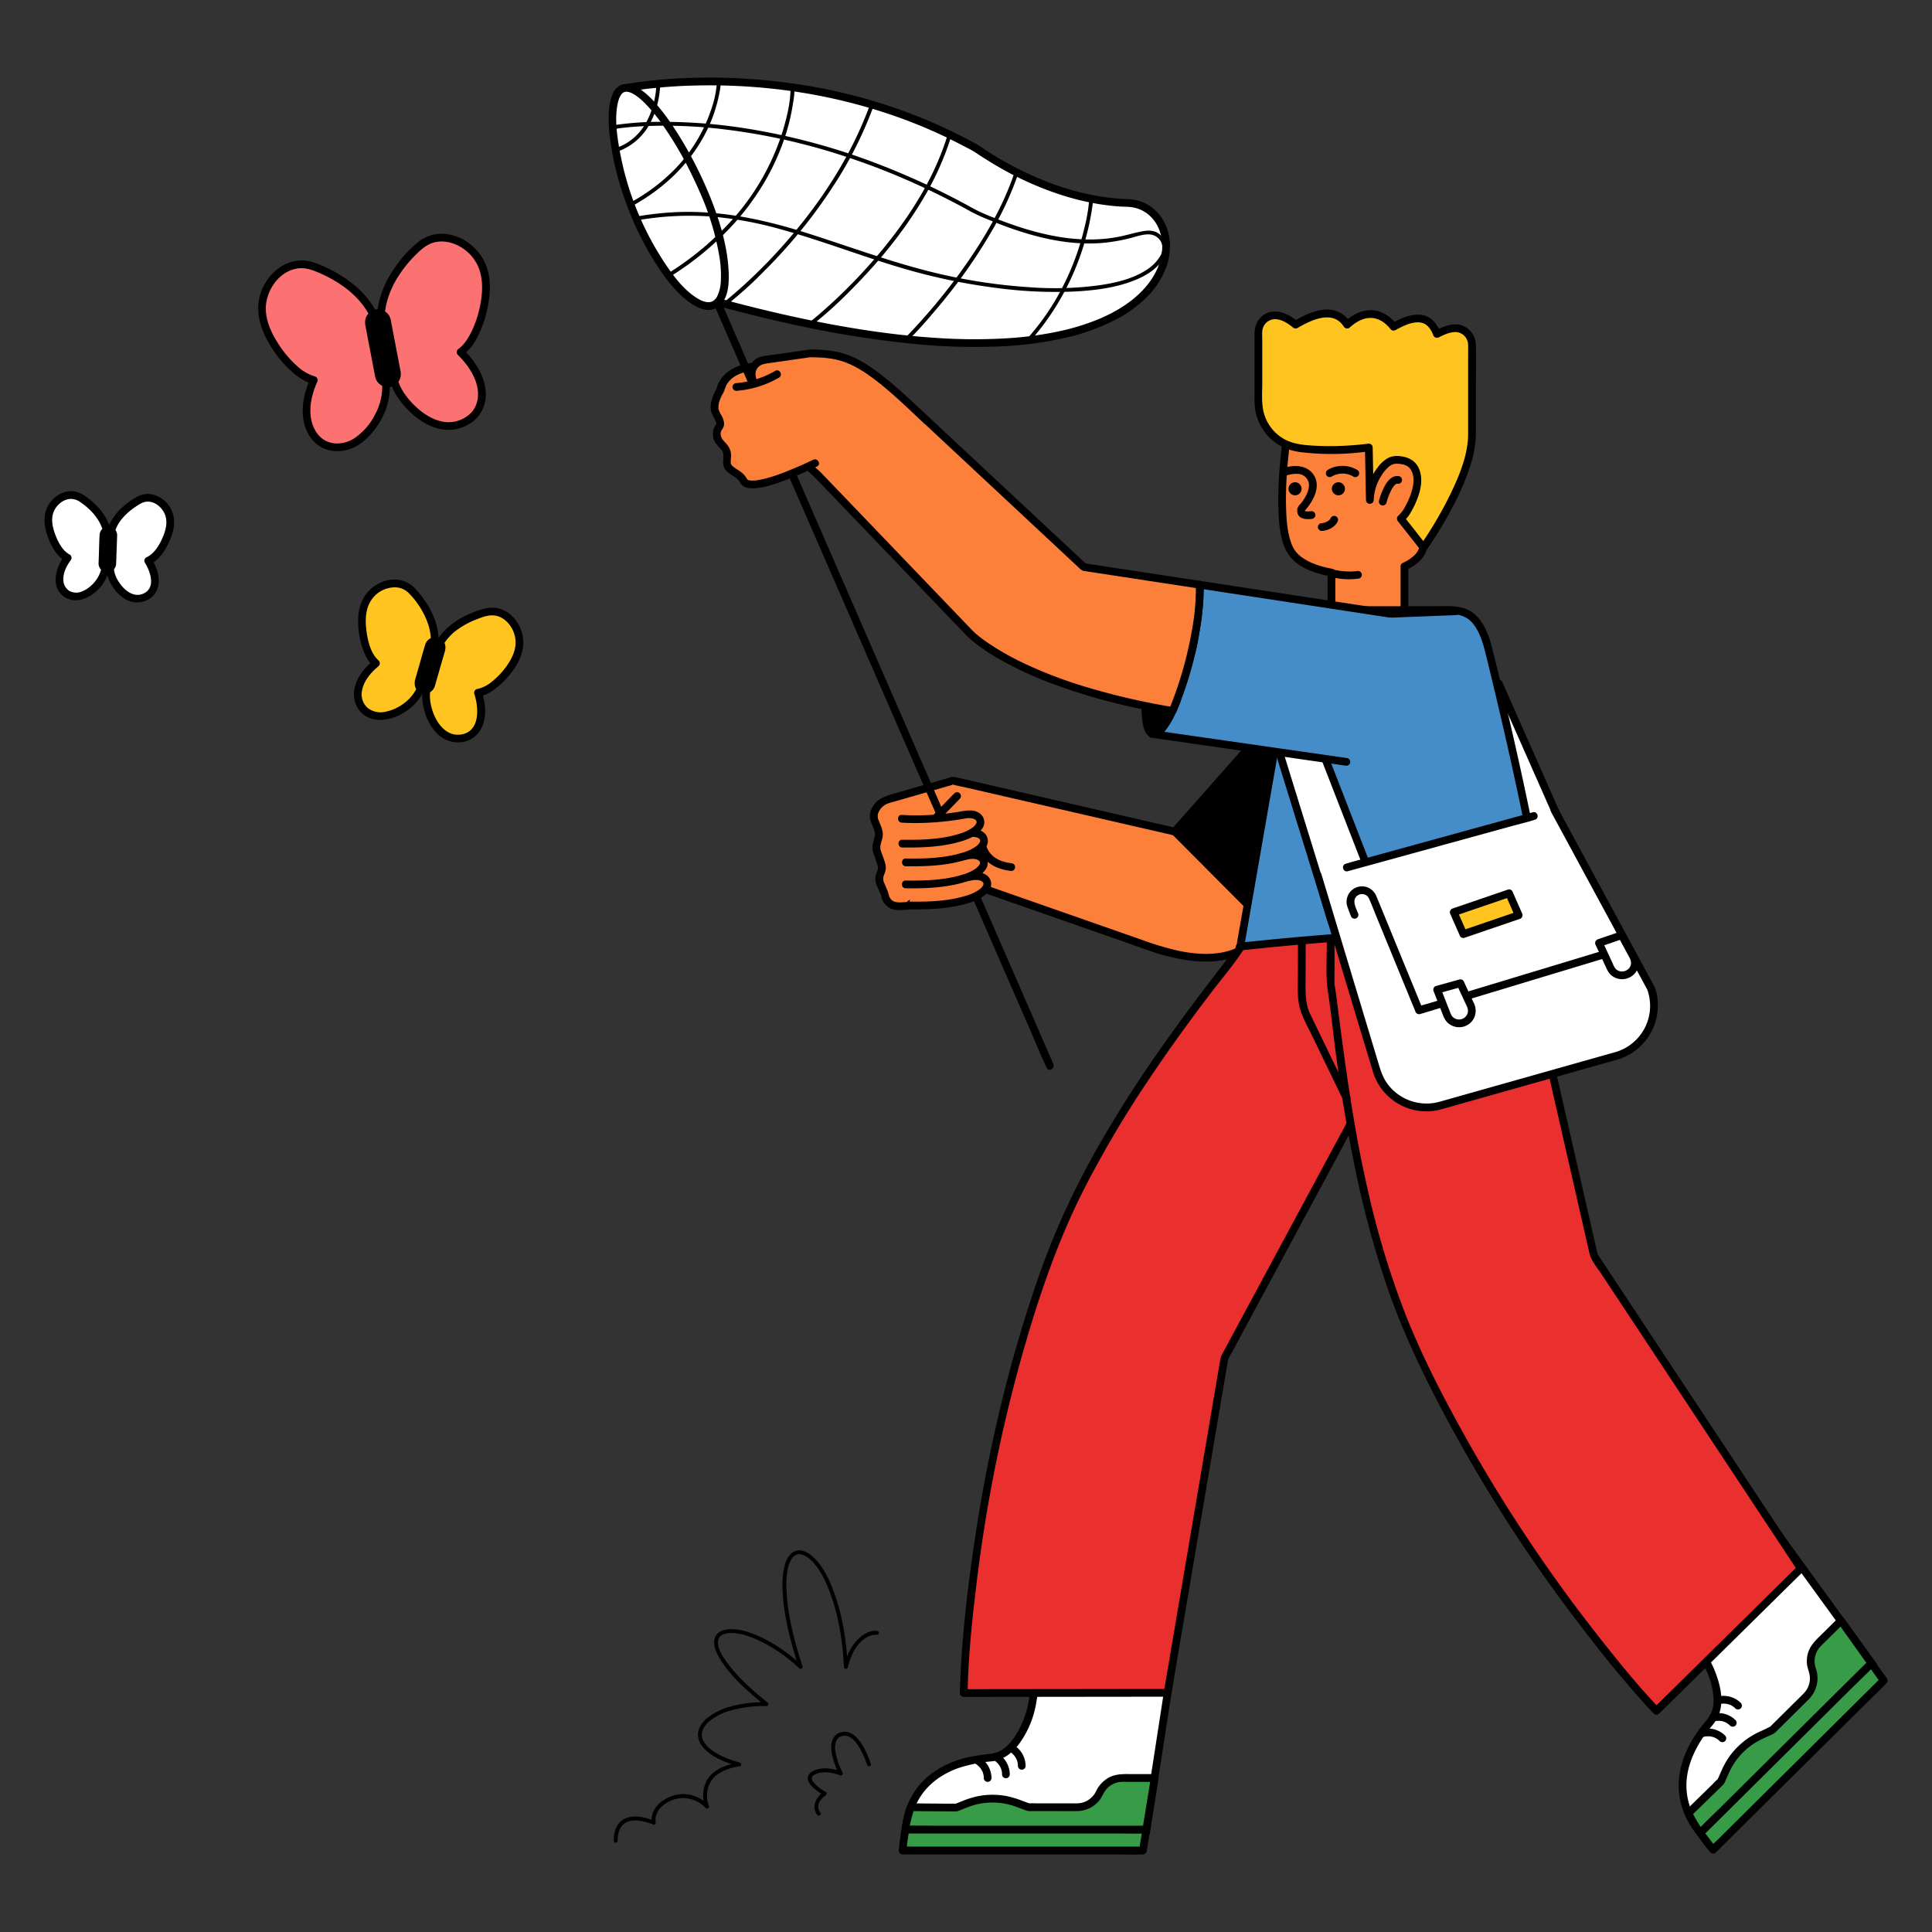 <svg id="Layer_1" data-name="Layer 1" xmlns="http://www.w3.org/2000/svg" width="1000" height="1000" viewBox="0 0 1000 1000"><rect x="0" y="0" width="1000" height="1000" fill="#333333" stroke="none"/><defs><style>.cls-1{fill:#fc7f3a;}.cls-2{fill:#ffc41f;}.cls-3{fill:#fff;}.cls-4{fill:#389b48;}.cls-5{fill:#ea2f2f;}.cls-6{fill:#458dc9;}.cls-7{fill:#a8542a;}.cls-8{fill:#fc7272;}</style></defs><path class="cls-1" d="M726.946,316.53V293.134c4.325-1.949,7.571-4.535,9.043-7.737,7.25-15.774,0-73.369,0-73.369H668.18s-10.236,56.766,0,73.369c3.468,5.625,11.54,9.247,20.978,10.967V316.53"/><path d="M728.95,316.53V293.134l-.993,1.73c4.067-1.865,8.105-4.638,9.945-8.872a30.509,30.509,0,0,0,1.954-6.882,111.416,111.416,0,0,0,1.357-19.093,378.428,378.428,0,0,0-2.245-39.176c-.297-2.94-.607-5.881-.976-8.813a2.056,2.056,0,0,0-2.004-2.004H668.18a2.025,2.025,0,0,0-1.933,1.471c-1.671,9.276-2.83,18.678-3.664,28.063a203.012,203.012,0,0,0-.914,22.973c.163,6.581.595,13.542,2.87,19.781a19.761,19.761,0,0,0,7.233,9.58c4.897,3.52,10.992,5.316,16.852,6.404l-1.471-1.932V316.53c0,2.579,4.008,2.583,4.008,0v-20.166a2.026,2.026,0,0,0-1.471-1.933c-5.127-.952-10.316-2.406-14.753-5.229a16.405,16.405,0,0,1-4.527-4.062,13.905,13.905,0,0,1-1.014-1.651q-.21-.395-.4-.8c-.065-.139-.128-.278-.191-.418a1.798,1.798,0,0,1-.127-.301c-2.277-5.773-2.744-11.936-2.962-18.067-.494-13.891.987-28.366,2.892-41.775.454-3.195.93-6.391,1.502-9.567l-1.932,1.471h67.808l-2.004-2.004c.975,7.758,1.677,15.56,2.243,23.358.961,13.242,1.785,26.831.161,40.053a40.803,40.803,0,0,1-1.635,7.653c-.097.285-.202.566-.307.847-.037.099-.077.196-.117.293-.061.151.157-.318-.04.084a10.922,10.922,0,0,1-1.755,2.658,20.191,20.191,0,0,1-6.6,4.428,1.971,1.971,0,0,0-.993,1.73V316.53c0,2.579,4.008,2.583,4.008,0Z"/><path class="cls-2" d="M761.911,224.659c0,23.502-25.104,58.755-25.104,58.755l-11.751-14.956c3.509-2.742,8.546-13.218,8.546-19.229,0-9.08-4.875-11.217-11.217-11.217s-13.353,11.981-13.353,20.831l-.534-27.241s-19.97,2.853-36.911.152a24.209,24.209,0,0,1-20.241-23.98V171.891a8.642,8.642,0,0,1,9.977-8.577,19.135,19.135,0,0,1,9.251,4.727c11.751-6.944,21.365-8.546,26.707,0,6.41-5.875,16.024-9.08,24.036,1.068,11.751-6.41,18.695-5.875,22.434,3.739a29.325,29.325,0,0,1,8.161-2.847,8.642,8.642,0,0,1,10,8.571Z"/><path d="M759.907,224.659c-.042,10.193-4.075,20.294-8.355,29.383a199.336,199.336,0,0,1-13.385,23.773c-1.006,1.544-2.022,3.086-3.091,4.588l3.148-.406-11.751-14.956v2.834a18.166,18.166,0,0,0,3.871-4.904,44.216,44.216,0,0,0,3.442-7.288c1.74-4.685,2.694-10.102.759-14.894-1.729-4.281-5.534-6.247-9.957-6.68a10.56,10.56,0,0,0-6.179.979,16.708,16.708,0,0,0-5.276,4.801,29.196,29.196,0,0,0-6.106,16.956h4.008l-.468-23.879-.066-3.362a2.041,2.041,0,0,0-2.537-1.932c-.505.072.614-.075-.12.015-.615.076-1.23.151-1.846.22q-2.985.334-5.981.551a148.981,148.981,0,0,1-18.257.307c-5.973-.291-12.3-.648-17.559-3.777a22.292,22.292,0,0,1-9.636-11.899c-1.839-5.435-1.217-11.629-1.217-17.287v-21.887c0-2.091-.321-4.673.514-6.64a6.692,6.692,0,0,1,6.592-4.054c3.234.238,6.296,2.209,8.702,4.238a2.077,2.077,0,0,0,2.429.313c6.98-4.097,18.285-9.603,23.965-.719a2.035,2.035,0,0,0,3.147.406c2.737-2.48,6.221-4.649,10-4.888,4.695-.297,8.38,2.446,11.202,5.956a2.021,2.021,0,0,0,2.429.313c3.753-2.032,8.412-4.495,12.847-3.911a6.781,6.781,0,0,1,3.639,1.712,12.854,12.854,0,0,1,3.004,4.741,2.045,2.045,0,0,0,2.944,1.198c3.131-1.544,7.549-3.686,11.062-2.199a6.823,6.823,0,0,1,4.083,6.268c.036,2.548,0,5.099,0,7.647v38.364c0,2.579,4.008,2.583,4.008,0V201.865c0-7.757.13-15.526,0-23.281a10.872,10.872,0,0,0-6.846-9.997c-4.716-1.877-10.089.44-14.33,2.531l2.944,1.198c-1.714-4.322-4.589-8.448-9.493-9.259-5.551-.918-11.139,1.753-15.885,4.323l2.429.313c-3.436-4.274-8.364-7.489-14.036-7.13-4.897.31-9.265,2.827-12.834,6.062l3.147.406a13.97,13.97,0,0,0-12.372-6.812c-6.095.149-11.93,3.072-17.077,6.093l2.429.313c-4.704-3.967-11.685-7.572-17.592-3.84-3.567,2.254-5.058,5.988-5.058,10.058V204.388a51.323,51.323,0,0,0,.298,7.251,26.354,26.354,0,0,0,8.098,15.475,25.753,25.753,0,0,0,7.324,4.793,34.2,34.2,0,0,0,9.678,2.289,135.595,135.595,0,0,0,33.2-.514c.364-.047.727-.095,1.091-.146l-2.537-1.933.468,23.879.066,3.362a2.005,2.005,0,0,0,4.008,0,25.103,25.103,0,0,1,4.025-12.723,17.675,17.675,0,0,1,3.999-4.697,5.753,5.753,0,0,1,4.029-1.397c3.093.084,6.097.815,7.511,3.693,1.821,3.708.938,8.199-.329,11.915a38.788,38.788,0,0,1-3.062,6.756,16.009,16.009,0,0,1-3.57,4.651,2.047,2.047,0,0,0,0,2.834L735.39,284.831c.868,1.105,2.487.523,3.147-.406,3.076-4.324,5.878-8.863,8.559-13.439,5.441-9.285,10.385-19.029,13.705-29.291a56.563,56.563,0,0,0,3.113-17.037C763.926,222.08,759.918,222.077,759.907,224.659Z"/><path d="M689.266,246.687a8.089,8.089,0,0,1,.971-.53c.09-.043.18-.084.27-.126.365-.171-.045-.042-.072.027.032-.08.493-.191.579-.222a13.59,13.59,0,0,1,1.602-.465c.294-.066.589-.118.885-.169.388-.066-.186.007.067-.007.178-.01.356-.035.535-.047a13.532,13.532,0,0,1,2.107.037c.204.018-.172-.038.179.022.209.036.417.073.625.117.396.085.788.19,1.175.313a10.881,10.881,0,0,1,2.301,1.048,2.004,2.004,0,0,0,2.023-3.461,15.148,15.148,0,0,0-10.648-1.787,13.264,13.264,0,0,0-4.622,1.787,2.05,2.05,0,0,0-.719,2.742,2.025,2.025,0,0,0,2.742.719Z"/><path d="M665.711,246.153c-.411.188-.344.126.031-.002.473-.161.946-.312,1.432-.433a15.994,15.994,0,0,1,4.372-.441,5.986,5.986,0,0,1,5.727,4.149c.726,2.418-.267,5.153-1.386,7.302a22.129,22.129,0,0,1-2.882,4.234,4.705,4.705,0,0,0-1.503,2.394,5.284,5.284,0,0,0,.032,2.044c.81,3.3,4.541,3.515,7.32,3.193a2.065,2.065,0,0,0,2.004-2.004,2.017,2.017,0,0,0-2.004-2.004,14.106,14.106,0,0,1-2.216.128c-.245-.01-.43-.026-.653-.056-.058-.008-.658-.155-.34-.063-.09-.026-.489-.34-.2-.093-.307-.263.222.02-.083-.142q.142.316.038-.025l.024.153a2.863,2.863,0,0,0,.022-.571l-.515.884c4.372-4.697,9.159-12.683,5.041-18.98-3.476-5.314-10.927-5.582-16.282-3.13a2.02,2.02,0,0,0-.719,2.742,2.051,2.051,0,0,0,2.742.719Z"/><path d="M684.158,274.807a10.985,10.985,0,0,0,6.354-2.481,7.074,7.074,0,0,0,1.786-2.288,2.143,2.143,0,0,0,.202-1.544,2.005,2.005,0,0,0-3.663-.479,5.805,5.805,0,0,1-.595.97l.313-.406a6.213,6.213,0,0,1-1.081,1.076l.406-.313a7.933,7.933,0,0,1-1.725.989l.479-.202a10.386,10.386,0,0,1-2.588.697l.533-.072c-.14.018-.28.036-.42.044a2.004,2.004,0,1,0,0,4.008Z"/><path d="M717.641,260.178a35.342,35.342,0,0,1,1.291-3.89,2.885,2.885,0,0,1,.314-.776c-.009.009-.209.482-.076.182.029-.066.057-.133.086-.199q.099-.225.201-.448c.253-.552.522-1.096.816-1.627a15.937,15.937,0,0,1,.935-1.504c.042-.06.355-.471.118-.17s.079-.094.126-.149a8.03,8.03,0,0,1,.556-.599c.11-.106.23-.201.34-.306.199-.189-.456.296-.021.021.108-.068.212-.14.323-.202.048-.027.098-.051.146-.078.208-.118.273-.008-.183.069.112-.019.228-.083.339-.112.05-.013.103-.021.153-.036.301-.096-.197.04-.262.029a2.374,2.374,0,0,0,.394-.013c.455-.011-.512-.104-.049-.008a2.005,2.005,0,0,0,1.065-3.865c-3.09-.64-5.391,1.596-6.918,4.012a30.723,30.723,0,0,0-3.075,6.982c-.173.537-.341,1.077-.484,1.623a2.005,2.005,0,0,0,3.865,1.066Z"/><circle cx="670.326" cy="252.99" r="2.382"/><path d="M671.705,252.99c-.001.066-.006.132-.008.199-.007.186-.004-.064.012-.072a1.74,1.74,0,0,0-.074.312.88.88,0,0,0-.063.179c-.009-.019.11-.22.024-.067-.062.11-.123.215-.192.321-.112.172.124-.113.023-.032a1.341,1.341,0,0,0-.104.115c-.029.03-.059.059-.089.086l-.046.042q-.122.102.058-.039c-.058.001-.21.141-.261.17-.036.02-.074.038-.111.059-.167.096.216-.062-.021.009-.102.031-.202.064-.307.086-.189.039-.002-.042.042,0a.701.701,0,0,0-.164.012c-.111.005-.22-.004-.331-.009-.145-.007.256.052.041.003-.063-.014-.125-.027-.187-.044s-.121-.039-.181-.059c-.137-.044.053-.021.065.029-.007-.03-.231-.122-.274-.149s-.084-.062-.128-.088c-.116-.066.18.167.033.021a3.023,3.023,0,0,0-.259-.266c.043-.004.122.176.043.055-.034-.052-.07-.103-.102-.156-.021-.036-.042-.072-.061-.109l-.029-.056q-.068-.146.024.067c.018-.046-.084-.248-.098-.302-.01-.042-.018-.084-.028-.125-.045-.199.016.236-.002-.024a2.438,2.438,0,0,1-.002-.299c.006-.106.074-.221-.007.006a1.152,1.152,0,0,0,.025-.127c.023-.104.058-.204.09-.305.066-.21-.11.198-.002.008.031-.054.058-.111.09-.165.027-.045.057-.087.084-.131.101-.16.031.035-.025.03a2.563,2.563,0,0,0,.213-.225c.048-.044.164-.085.04-.042-.136.047.007-.004.049-.032a2.312,2.312,0,0,0,.326-.183c-.002.015-.238.084-.065.029.06-.02.12-.042.181-.059.041-.011.083-.022.124-.031.033-.007.229-.02.058-.015-.18.005.037,0,.062-.002.055-.003.111-.004.166-.003s.11.006.165.008c.214.007-.2-.048-.009,0,.125.031.246.064.368.103.199.063-.144-.092-.037-.015.057.041.132.067.193.103q.053.032.105.067t.101.072q-.18-.141-.058-.039.11.109.219.219c.153.153-.121-.19-.003-.008.034.052.07.103.102.156s.059.11.09.165c.094.166-.065-.205-.002-.008.039.123.072.243.103.368.035.141-.05-.028-.007-.074a1.246,1.246,0,0,0,.015.264,1.002,1.002,0,1,0,2.004,0,3.442,3.442,0,0,0-2.264-3.19,3.375,3.375,0,0,0-3.679.982,3.381,3.381,0,1,0,5.942,2.208,1.002,1.002,0,1,0-2.004,0Z"/><circle cx="692.759" cy="252.99" r="2.382"/><path d="M694.139,252.99c-.001.066-.006.132-.008.199-.007.186-.004-.064.012-.072a1.74,1.74,0,0,0-.074.312.892.892,0,0,0-.063.179c-.009-.019.111-.22.024-.067-.062.11-.123.215-.192.321-.112.172.124-.113.023-.032a1.356,1.356,0,0,0-.104.115c-.029.03-.059.059-.089.086l-.046.042q-.122.102.058-.039c-.058.001-.21.141-.26.17-.036.02-.075.038-.111.059-.167.096.216-.062-.021.009-.102.031-.202.064-.307.086-.19.039-.002-.042.042,0a.701.701,0,0,0-.164.012c-.111.005-.22-.004-.331-.009-.145-.007.256.052.041.003-.063-.014-.125-.027-.187-.044s-.12-.039-.181-.059c-.137-.044.053-.021.065.029-.007-.03-.231-.122-.274-.149s-.084-.062-.128-.088c-.116-.066.18.167.033.021a3.023,3.023,0,0,0-.259-.266c.043-.004.122.176.043.055-.034-.052-.07-.103-.102-.156-.021-.036-.042-.072-.061-.109l-.029-.056q-.068-.146.024.067c.018-.046-.084-.248-.098-.302-.01-.042-.018-.084-.028-.125-.045-.199.016.236-.002-.024a2.399,2.399,0,0,1-.002-.299c.006-.106.074-.221-.007.006a1.152,1.152,0,0,0,.025-.127c.023-.104.058-.204.09-.305.066-.21-.11.198-.002.008.031-.054.058-.111.09-.165.027-.045.057-.087.084-.131.1-.16.031.035-.025.03a2.563,2.563,0,0,0,.213-.225c.048-.044.164-.085.04-.042-.136.047.007-.004.049-.032a2.312,2.312,0,0,0,.326-.183c-.002.015-.238.084-.065.029.06-.02.12-.042.181-.059.041-.011.083-.022.124-.031.033-.007.229-.02.058-.015-.18.005.037,0,.062-.002.055-.003.111-.004.166-.003s.11.006.165.008c.214.007-.2-.048-.009,0,.125.031.246.064.368.103.199.063-.144-.092-.037-.015.057.041.132.067.193.103.036.021.071.044.105.067s.068.047.101.072q-.18-.141-.058-.039l.219.219c.153.153-.121-.19-.003-.008.034.052.07.103.102.156s.059.11.09.165c.094.166-.065-.205-.002-.008.039.123.072.243.103.368.035.141-.05-.028-.007-.074a1.245,1.245,0,0,0,.014.264,1.002,1.002,0,0,0,2.004,0,3.442,3.442,0,0,0-2.264-3.19,3.375,3.375,0,0,0-3.679.982,3.381,3.381,0,1,0,5.942,2.208,1.002,1.002,0,1,0-2.004,0Z"/><polyline class="cls-3" points="814.893 442.316 775.791 353.88 720.564 416.99 753.555 473.409"/><path d="M816.624,441.304,812.73,432.498l-9.349-21.144-11.257-25.46-9.78-22.118-3.214-7.268c-.508-1.15-.945-2.381-1.542-3.488-.026-.048-.045-.102-.067-.151a2.014,2.014,0,0,0-3.147-.406L755.657,373.851l-29.654,33.887-6.856,7.835a2.069,2.069,0,0,0-.313,2.429L730.001,437.1l17.776,30.398,4.048,6.923c1.301,2.225,4.767.21,3.461-2.023L744.118,453.3l-17.776-30.399-4.048-6.923-.313,2.429,18.717-21.389,29.654-33.887,6.856-7.835-3.148-.406,3.894,8.806,9.349,21.144,11.257,25.46L808.34,432.42l3.214,7.268c.508,1.149.945,2.381,1.542,3.488.026.048.045.102.067.152a2.018,2.018,0,0,0,2.742.719,2.054,2.054,0,0,0,.719-2.742Z"/><path class="cls-1" d="M372.444,203.634s.668-14.028,21.377-14.028c16.701,6.012-3.34,21.377-3.34,21.377Z"/><path d="M374.448,203.634c.006-.116.029-.231.034-.347-.002.035-.104.596-.004.081.037-.19.071-.381.113-.57A13.355,13.355,0,0,1,375,201.365c.046-.134.096-.267.145-.4.024-.065.228-.568.087-.231s.084-.185.114-.248c.08-.169.16-.337.246-.503a17.819,17.819,0,0,1,1.19-1.932c.274-.4-.176.186.146-.192.136-.159.266-.321.405-.477q.463-.524.974-1.003a10.37,10.37,0,0,1,2.139-1.632,18.008,18.008,0,0,1,2.885-1.446,27.816,27.816,0,0,1,8.776-1.656,4.239,4.239,0,0,1,2.027.221,13.305,13.305,0,0,1,1.868.99,4.879,4.879,0,0,1,1.02.779c.185.173.358.357.528.545.257.284.079.084.026.015.104.137.201.283.292.429.118.19.219.386.319.585.044.088.123.35-.013-.031.035.099.077.2.103.302.051.205.106.406.153.613.01.045.05.311.013.044-.043-.305.011.14.012.202.003.211.013.42.005.631-.006.15-.071.719-.004.264a9.034,9.034,0,0,1-.345,1.446c-.07.217-.15.43-.23.643-.118.315.09-.162-.107.243-.223.457-.451.908-.707,1.347-.247.422-.511.834-.787,1.238q-.209.305-.427.604c-.073.1-.147.199-.221.297-.365.487.24-.295-.139.179a39.109,39.109,0,0,1-4.188,4.428q-.764.698-1.56,1.36c-.206.171-1.156.912-.273.234l1.544-.202-15.752-6.418-2.284-.931a2.017,2.017,0,0,0-2.465,1.4,2.054,2.054,0,0,0,1.4,2.465l14.8,6.03c.947.386,1.887.804,2.845,1.159a2.371,2.371,0,0,0,2.487-.471,41.751,41.751,0,0,0,4.272-3.924c4.119-4.329,8.968-11.456,4.065-17.016a13.551,13.551,0,0,0-5.214-3.36,8.973,8.973,0,0,0-4.048-.299c-1.293.083-2.583.234-3.862.443a23.038,23.038,0,0,0-10.86,4.611,15.8,15.8,0,0,0-5.957,10.894C370.31,206.213,374.319,206.206,374.448,203.634Z"/><path class="cls-1" d="M689.185,338.635l-81.073,91.809L493.356,404.041,459.627,413.76a10.525,10.525,0,0,0-7.24,7.344h0a5.193,5.193,0,0,0,.163,3.23l2.119,5.508a5.192,5.192,0,0,1,.163,3.23l-1.138,4.174a5.191,5.191,0,0,0,.093,3.037l2.462,7.243a5.192,5.192,0,0,1-.126,3.674l-.674,1.612a5.192,5.192,0,0,0-.003,4l2.506,6.016h0a6.994,6.994,0,0,0,7.37,6.286l4.654-.274,20.709-15.364,108.888,38.077c47.43,14.028,55.78-9.686,78.493-37.075l86.273-96.525"/><path d="M687.768,337.218l-8.065,9.133-19.367,21.932L636.907,394.814l-20.249,22.93-6.625,7.502a33.517,33.517,0,0,0-3.193,3.616,1.539,1.539,0,0,1-.145.164l1.95-.515-10.998-2.53L571.085,419.87l-32.476-7.472-28.74-6.613c-5.126-1.179-10.244-2.405-15.381-3.539-1.483-.327-2.698.16-4.136.574l-13.795,3.975-14.2,4.092c-4.283,1.234-8.343,2.59-10.711,6.799a9.264,9.264,0,0,0-1.347,5.855,14.859,14.859,0,0,0,1.002,3.102c.813,2.114,2.032,4.208,1.436,6.493-.682,2.612-1.7,5.099-.836,7.814.695,2.184,1.476,4.343,2.214,6.513a4.481,4.481,0,0,1-.009,3.407,9.413,9.413,0,0,0-1.002,4.717c.255,2.304,1.599,4.61,2.48,6.723a7.969,7.969,0,0,0,.409.982c.065.111.393,1.013-.043-.465a5.409,5.409,0,0,1,.092.693,8.206,8.206,0,0,0,.348,1.487,9.246,9.246,0,0,0,3.615,4.662c2.591,1.732,5.466,1.439,8.393,1.267a5.664,5.664,0,0,0,3.537-1.068l4.798-3.56,12.531-9.297,2.434-1.806-1.544.202,17.513,6.124L546.067,474.96l37.53,13.124c6.84,2.392,13.632,5.061,20.666,6.833,9.424,2.374,19.374,3.76,29.025,1.995a42.358,42.358,0,0,0,19.806-9.735c10.603-9.027,17.605-21.367,26.761-31.703,4.834-5.457,9.717-10.871,14.575-16.307l27.045-30.259,27.597-30.877L764.99,360.224l.765-.855c1.714-1.918-1.111-4.762-2.834-2.834l-8.827,9.876L733.09,389.91l-25.315,28.323-21.426,23.972c-3.223,3.606-6.517,7.159-9.674,10.823-8.852,10.275-15.915,22.324-26.299,31.216a38.405,38.405,0,0,1-16.371,8.437c-7.794,1.791-16.007,1.07-23.771-.508a151.782,151.782,0,0,1-19.989-6.001L560.5,475.77l-35.69-12.481L497.645,453.79c-1.994-.697-3.978-1.464-5.994-2.096a2.42,2.42,0,0,0-2.198.212c-1.533.985-2.961,2.197-4.423,3.282L470.991,465.605a20.673,20.673,0,0,0-1.716,1.273c-.056.052-.277.148-.301.224.213-.662,1.462-.2.706-.249a8.384,8.384,0,0,0-1.002.059c-3.024.178-6.554.766-8.211-2.51-.516-1.021-.622-2.201-1.066-3.267l-1.674-4.017a4.767,4.767,0,0,1-.262-3.977c.74-1.864,1.345-3.573.862-5.629-.564-2.399-1.585-4.751-2.378-7.083-.813-2.392.254-4.444.807-6.797.746-3.177-.81-6.023-1.921-8.914a5.117,5.117,0,0,1-.121-4.241,8.642,8.642,0,0,1,4.455-4.437A28.55,28.55,0,0,1,462.63,414.98l6.992-2.014,17.527-5.05,5.729-1.651c.23-.066.818-.118.997-.287-.648.613-1.444-.177-.845.043a45.496,45.496,0,0,0,5.426,1.248l11.34,2.609,33.589,7.728,36.049,8.294,24.619,5.664,3.526.811a2.011,2.011,0,0,0,1.95-.515l8.065-9.133,19.367-21.932L660.39,374.265l20.249-22.93c3.27-3.703,6.627-7.346,9.818-11.118.047-.056.097-.11.145-.164,1.702-1.927-1.123-4.772-2.834-2.834Z"/><line class="cls-1" x1="641.657" y1="490.216" x2="775.026" y2="363.296"/><path d="M643.074,491.633l3.573-3.4,9.723-9.253,14.304-13.612,17.529-16.681,19.203-18.274,19.295-18.362,18.078-17.204,15.276-14.538,10.98-10.449c1.724-1.641,3.507-3.239,5.182-4.931.073-.074.151-.144.227-.215,1.872-1.782-.965-4.613-2.834-2.834l-3.573,3.4-9.723,9.253-14.304,13.612-17.529,16.681-19.203,18.274-19.295,18.362L671.905,458.665l-15.276,14.538-10.98,10.449c-1.724,1.641-3.507,3.239-5.182,4.931-.073.074-.151.144-.227.215-1.872,1.782.965,4.613,2.834,2.834Z"/><polyline points="689.185 338.635 608.112 430.444 654.35 476.855"/><path d="M687.768,337.218l-8.064,9.132-19.366,21.931-23.428,26.53-20.249,22.93c-3.272,3.706-6.616,7.36-9.822,11.123-.047.055-.096.108-.143.163a2.046,2.046,0,0,0,0,2.834l15.67,15.729,24.86,24.954,5.707,5.729c1.823,1.83,4.658-1.004,2.834-2.834L640.097,459.71l-24.86-24.954-5.707-5.729v2.834l8.064-9.132,19.366-21.931,23.428-26.53,20.249-22.931c3.272-3.706,6.616-7.36,9.822-11.123.047-.055.096-.108.143-.163,1.702-1.927-1.123-4.772-2.834-2.834Z"/><path class="cls-3" d="M916.035,788.295l53.663,73.872L881.499,949.66s-26.291-23.502,3.866-58.749c5.682-6.641,3.657-16.835.516-24.99a49.464,49.464,0,0,0-14.057-19.69"/><path d="M914.305,789.306l5.339,7.349,12.82,17.648,15.508,21.349,13.403,18.45,4.382,6.033a28.579,28.579,0,0,0,2.114,2.91,1.299,1.299,0,0,1,.096.133l.313-2.429-8.812,8.742-20.979,20.811-25.547,25.342-22.008,21.832-7.236,7.178a48.328,48.328,0,0,0-3.466,3.438,2.108,2.108,0,0,1-.151.15h2.834a19.727,19.727,0,0,1-1.637-1.707q-.366-.418-.718-.849c-.132-.161-.26-.324-.39-.486-.068-.085-.343-.451-.011-.012-.083-.11-.168-.219-.25-.33-.681-.928-1.331-1.874-1.932-2.856a33.914,33.914,0,0,1-5.093-17.583c-.061-9.991,4.32-19.334,10.086-27.281,1.849-2.548,4.247-4.82,5.76-7.588a18.995,18.995,0,0,0,2.138-7.449c.502-5.477-.951-11.104-2.859-16.193a52.42,52.42,0,0,0-9.18-15.521,38.622,38.622,0,0,0-5.59-5.573,2.07,2.07,0,0,0-2.834,0,2.017,2.017,0,0,0,0,2.834c5.544,4.308,9.915,10.612,12.768,16.947a38.479,38.479,0,0,1,3.776,15.684,15.288,15.288,0,0,1-1.679,7.249c-1.473,2.686-3.821,4.932-5.627,7.405-6.008,8.228-10.467,17.943-10.754,28.264a38.074,38.074,0,0,0,4.866,19.527,32.536,32.536,0,0,0,6.325,8.354,2.045,2.045,0,0,0,2.834,0l8.812-8.742,20.979-20.811,25.547-25.342L960.262,874.35c3.558-3.529,7.279-6.954,10.701-10.616.049-.052.101-.1.152-.15a2.023,2.023,0,0,0,.313-2.429l-5.339-7.349-12.82-17.648L937.761,814.809l-13.403-18.45c-2.165-2.981-4.303-5.984-6.496-8.943-.033-.044-.064-.088-.096-.133a2.063,2.063,0,0,0-2.742-.719,2.019,2.019,0,0,0-.719,2.742Z"/><path class="cls-4" d="M975,869.813l-88.308,87.602s-9.646-11.739-12.784-18.882L890.76,922.091l2.331-5.303a36.57,36.57,0,0,1,18.232-18.524l5.91-2.711,17.729-17.587a12.975,12.975,0,0,0,3.043-13.681h0a12.976,12.976,0,0,1,3.043-13.681l11.845-11.75Z"/><path d="M973.583,868.396l-8.802,8.731-21.13,20.961-25.46,25.257-22.016,21.84-7.288,7.23a48.346,48.346,0,0,0-3.461,3.433,2.123,2.123,0,0,1-.151.15h2.834c-1.758-2.142-3.353-4.238-4.993-6.482a67.411,67.411,0,0,1-7.477-11.994l-.313,2.429,15.81-15.424a6.366,6.366,0,0,0,1.632-2.051c.813-1.85,1.591-3.719,2.453-5.547a34.985,34.985,0,0,1,15.397-16.09c1.875-.982,3.835-1.814,5.758-2.696a8.592,8.592,0,0,0,2.71-1.602l8.253-8.187,8.513-8.444a15.462,15.462,0,0,0,4.024-16.34,11.179,11.179,0,0,1,1.64-10.496,32.655,32.655,0,0,1,2.903-2.986l9.188-9.114.706-.7-3.147-.406,19.405,27.175,2.701,3.783a2.06,2.06,0,0,0,2.742.719,2.021,2.021,0,0,0,.719-2.742l-19.405-27.175-2.701-3.783a2.036,2.036,0,0,0-3.148-.406l-7.574,7.513c-3.246,3.22-6.827,6.203-8.129,10.789a14.748,14.748,0,0,0-.457,5.75c.225,1.868.984,3.54,1.32,5.372a11.073,11.073,0,0,1-3.093,9.689c-2.11,2.146-4.274,4.24-6.41,6.359l-9.586,9.509L916.25,893.706a3.475,3.475,0,0,0-.337.334c-.222.293.226-.224.265-.197-.185-.128-2.031.931-2.252,1.033l-3,1.376a39.556,39.556,0,0,0-15.909,13.074,42.502,42.502,0,0,0-4.161,7.597l-1.404,3.195c-.04.091-.453.822-.401.911-.025-.043.494-.468.188-.255a24.395,24.395,0,0,0-2.733,2.666l-4.879,4.76-8.613,8.403-.524.512a2.074,2.074,0,0,0-.313,2.429,68.244,68.244,0,0,0,7.66,12.244c1.754,2.39,3.556,4.752,5.437,7.044a2.024,2.024,0,0,0,2.834,0l8.802-8.731L918.04,929.14l25.46-25.257,22.016-21.84c3.574-3.545,7.311-6.985,10.749-10.663.048-.052.101-.1.151-.15C978.251,869.411,975.417,866.577,973.583,868.396Z"/><path d="M889.926,882.063a6.989,6.989,0,0,1,.903-.196c.558-.092-.526.053.016-.004.186-.019.372-.037.559-.049a11.622,11.622,0,0,1,1.315-.01c.227.011.452.034.678.054.397.034-.502-.091,0,0,.142.026.284.048.425.076a12.755,12.755,0,0,1,1.645.475c.383.132-.365-.175.04.013.131.061.261.121.39.185a9.871,9.871,0,0,1,.91.518q.197.126.388.262c.062.044.448.376.107.075.297.262.597.514.878.794a2.004,2.004,0,0,0,2.834-2.834,12.541,12.541,0,0,0-8.073-3.614,11.645,11.645,0,0,0-4.08.389,2.005,2.005,0,1,0,1.065,3.865Z"/><path d="M887.214,890.973a7.023,7.023,0,0,1,.903-.196c.558-.091-.526.053.016-.004.186-.019.372-.037.559-.049a11.647,11.647,0,0,1,1.315-.01c.227.011.452.034.678.054.396.034-.502-.091,0,0,.142.026.284.048.425.077a12.724,12.724,0,0,1,1.645.475c.383.132-.365-.175.04.013.131.061.261.121.39.185a9.885,9.885,0,0,1,.91.519q.197.126.388.262c.062.044.448.376.107.075.297.262.596.514.878.794a2.004,2.004,0,0,0,2.834-2.834,12.54,12.54,0,0,0-8.073-3.614,11.646,11.646,0,0,0-4.08.389,2.005,2.005,0,1,0,1.066,3.865Z"/><path d="M881.83,898.98a7.013,7.013,0,0,1,.903-.196c.558-.092-.526.053.016-.004.186-.02.372-.037.559-.049a11.624,11.624,0,0,1,1.315-.01c.227.011.452.034.678.054.396.034-.502-.091-.001,0,.142.026.284.048.425.076a12.757,12.757,0,0,1,1.645.475c.383.132-.365-.175.04.013.131.061.261.121.39.185a9.884,9.884,0,0,1,.91.518q.197.126.388.262c.062.044.448.376.107.075.297.262.597.514.878.794a2.004,2.004,0,0,0,2.834-2.834,12.541,12.541,0,0,0-8.073-3.614,11.646,11.646,0,0,0-4.08.389,2.005,2.005,0,0,0,1.065,3.865Z"/><line class="cls-3" x1="880.326" y1="948.477" x2="968.525" y2="860.984"/><path d="M881.743,949.894l8.812-8.742,20.979-20.811,25.547-25.342,22.008-21.832c3.558-3.529,7.279-6.954,10.701-10.616.048-.052.101-.1.151-.15,1.834-1.819-1-4.654-2.834-2.834l-8.812,8.742L937.316,889.12l-25.547,25.342-22.008,21.832c-3.558,3.529-7.279,6.954-10.701,10.616-.049.052-.101.1-.152.15-1.834,1.819,1,4.654,2.834,2.834Z"/><path class="cls-3" d="M607.114,858.431l-13.928,90.237H468.952s-2.114-35.2,44.119-38.985c8.71-.713,14.452-9.376,17.966-17.378a49.464,49.464,0,0,0,3.887-23.878"/><path d="M605.182,857.899l-1.386,8.977-3.327,21.558-4.025,26.078L592.965,937.05l-1.137,7.369a28.109,28.109,0,0,0-.549,3.555,1.287,1.287,0,0,1-.025.162l1.932-1.471h-119.14a48.139,48.139,0,0,0-4.881,0,2.112,2.112,0,0,1-.213,0l2.004,2.004a18.368,18.368,0,0,1,.018-1.972c.035-.715.096-1.43.178-2.141.019-.168.124-.931.022-.21.032-.225.064-.45.098-.675q.122-.789.279-1.573a37.961,37.961,0,0,1,2.104-6.961c.212-.518-.167.377.06-.14.069-.156.137-.312.207-.467q.214-.474.441-.941.47-.966.997-1.903a35.088,35.088,0,0,1,2.616-3.99,36.704,36.704,0,0,1,7.282-6.998,44.281,44.281,0,0,1,11.592-5.814,77.417,77.417,0,0,1,16.573-3.229c6.128-.658,10.835-4.615,14.359-9.437a49.563,49.563,0,0,0,8.534-20.65,45.032,45.032,0,0,0,.613-13.14,2.069,2.069,0,0,0-2.004-2.004,2.015,2.015,0,0,0-2.004,2.004,40.922,40.922,0,0,1-.228,10.519,48.063,48.063,0,0,1-6.737,18.811c-2.817,4.562-6.91,9.166-12.532,9.89-5.798.747-11.459,1.37-17.056,3.18-7.888,2.552-15.35,6.87-20.664,13.332a38.495,38.495,0,0,0-7.733,15.572,31.627,31.627,0,0,0-1.022,8.938,2.042,2.042,0,0,0,2.004,2.004H577.899c5.011,0,10.065.19,15.073,0,.071-.003.142,0,.213,0a2.021,2.021,0,0,0,1.933-1.471l1.386-8.977,3.327-21.558,4.025-26.078,3.479-22.538c.562-3.641,1.147-7.28,1.686-10.924.008-.054.017-.108.025-.162a2.068,2.068,0,0,0-1.4-2.465,2.019,2.019,0,0,0-2.465,1.4Z"/><path d="M657.589,489.585l-15.625.385s-5.417,17.283,9.286,24.764C665.534,522.001,657.589,489.585,657.589,489.585Z"/><path d="M657.589,487.581l-15.625.385a2.062,2.062,0,0,0-1.933,1.471,26.583,26.583,0,0,0-.908,10.456,20.502,20.502,0,0,0,11.115,16.571c2.009,1.012,4.412,1.805,6.637,1.013a6.874,6.874,0,0,0,3.98-4.452c1.54-4.258,1.018-9.346.476-13.741a88.942,88.942,0,0,0-1.811-10.232c-.612-2.504-4.478-1.444-3.865,1.065.572,2.34,1.008,4.72,1.377,7.1.196,1.262.249,1.65.386,2.868.126,1.121.227,2.245.291,3.371.064,1.107.094,2.217.07,3.326-.01.481-.031.962-.064,1.442-.017.248-.041.494-.063.742-.01.121-.025.242-.039.363-.029.249.049-.302-.01.087a14.511,14.511,0,0,1-.638,2.614c-.166.475.142-.24-.082.193-.085.165-.165.331-.26.491-.08.135-.167.262-.252.393-.186.285.044-.061.077-.098-.085.094-.167.188-.254.28-.118.125-.523.396-.06.088-.135.09-.279.168-.412.259-.374.256.13-.01-.087.039-.165.038-.33.086-.495.124.55-.127.047-.002-.141-.008-.196-.006-.389-.01-.585-.025.512.041-.107-.023-.257-.061-.259-.066-.515-.135-.768-.219a15.964,15.964,0,0,1-3.771-2.076,15.365,15.365,0,0,1-3.265-3.158,17.141,17.141,0,0,1-3.098-7.482,22.508,22.508,0,0,1-.26-3.88q.012-.908.084-1.815.033-.417.078-.834c.013-.118.027-.235.04-.353.066-.575-.064.412.017-.137a21.642,21.642,0,0,1,.682-3.248l-1.933,1.471,15.625-.385C660.163,491.525,660.173,487.517,657.589,487.581Z"/><path d="M771.456,470.882s26.827,5.159,29.922,20.636-36.113,19.088-36.113,19.088"/><path d="M770.923,472.814a62.36,62.36,0,0,1,11.758,3.632c5.978,2.458,12.669,6.244,15.674,12.315a12.131,12.131,0,0,1,.791,2.064c.118.405.21.814.3,1.226.012.054.101.66.044.192.022.177.036.355.046.532a8.193,8.193,0,0,1,.002.866c-.007.141-.019.282-.033.422-.034.333.097-.478-.011.048-.056.272-.113.54-.191.807-.043.146-.385,1.006-.202.607a11.751,11.751,0,0,1-4.835,5.004c-5.157,3.249-11.234,4.878-17.264,6.18-2.844.614-5.712,1.11-8.592,1.518-.093.013-.186.026-.279.039-.383.054.457-.058-.124.017-.217.028-.434.056-.651.084q-.551.069-1.102.132c-.329.037-.659.074-.989.105a2.058,2.058,0,0,0-2.004,2.004,2.019,2.019,0,0,0,2.004,2.004,107.828,107.828,0,0,0,11.127-1.688c6.503-1.298,13.221-3.054,19.005-6.395a18.346,18.346,0,0,0,6.611-5.943,10.655,10.655,0,0,0,1.103-8.462c-1.998-7.593-8.972-12.675-15.696-15.92a63.832,63.832,0,0,0-15.426-5.253c-2.52-.487-3.6,3.375-1.065,3.865Z"/><path class="cls-5" d="M721.599,539.804l-87.83,163.142L604.338,876.201l-105.508.12s1.901-108.915,43.869-223.908c27.765-76.077,92.005-150.36,99.4-162.149,21.905-34.92,73.3-55.531,73.3-55.531"/><path d="M719.869,538.793l-8.346,15.502-20.182,37.487L666.71,637.534l-22.029,40.918L632.636,700.824a8.239,8.239,0,0,0-.995,2.736l-1.535,9.037-6.498,38.255-8.662,50.989L606.99,848.679l-4.383,25.803-.202,1.187,1.932-1.471-35.622.04-56.807.064-13.079.015,2.004,2.004c.339-19.112,2.359-38.29,4.687-57.241a777.835,777.835,0,0,1,28.332-134.037c7.285-23.65,15.739-46.786,26.902-68.899A551.752,551.752,0,0,1,594.625,558.75c9.97-14.942,20.509-29.494,31.365-43.802,5.894-7.768,12.357-15.291,17.702-23.457,9.951-15.201,23.772-27.082,38.898-36.957a214.174,214.174,0,0,1,31.961-17.286q.398-.172.797-.341c.227-.096-.409.171.104-.043q.239-.1.479-.197c2.364-.95,1.332-4.828-1.065-3.865A191.389,191.389,0,0,0,691.125,444.61c-15.399,8.841-30.268,19.49-41.988,32.937-4.08,4.681-7.314,9.876-10.966,14.862-2.873,3.922-5.873,7.751-8.834,11.606-10.06,13.098-19.958,26.319-29.407,39.868a624.098,624.098,0,0,0-34.79,55.393,404.484,404.484,0,0,0-28.477,64.19C520.95,709.217,510.16,756.659,503.43,804.541c-3.294,23.432-5.931,47.125-6.58,70.799-.009.327-.018.654-.024.981a2.031,2.031,0,0,0,2.004,2.004l35.622-.04,56.807-.064,13.079-.015a2.023,2.023,0,0,0,1.933-1.471l3.089-18.186,7.32-43.093,8.719-51.325,7.308-43.022,2.202-12.965.598-3.518c.06-.351.441-1.734-.003-.676.638-1.52,1.6-2.972,2.38-4.421l6.221-11.555,20.317-37.739,24.646-45.779,21.847-40.58,11.874-22.055.541-1.005c1.223-2.271-2.236-4.297-3.461-2.023Z"/><path class="cls-5" d="M778.517,446.117l46.519,203.848,107.057,161.87-74.732,73.69s-75.028-78.973-125.757-190.38c-33.561-73.704-39.864-171.709-42.86-185.299V459.444"/><path d="M776.585,446.65l4.36,19.107,10.473,45.894,12.993,56.934,11.607,50.86,6.644,29.113c.935,4.097,3.967,7.441,6.257,10.904l23.444,35.447L883.96,742.686,913.407,787.21l16.186,24.473.769,1.163.313-2.429-25.231,24.879-40.237,39.676-9.264,9.135h2.834c-11.413-12.02-21.901-25.014-32.114-38.049A792.661,792.661,0,0,1,759.348,745.292c-11.84-21.095-23.134-42.798-32.015-65.324a448.809,448.809,0,0,1-19.312-63.793c-7.472-32.383-11.8-65.191-16.027-98.109-.251-1.953-.504-3.906-.803-5.852-.095-.618-.193-1.236-.306-1.851-.05-.27-.116-.54-.157-.811-.068-.446.034.631.02.117-.099-3.824,0-7.664,0-11.489V459.444c0-2.579-4.008-2.583-4.008,0v29.767c0,7.986-.628,16.169.586,24.068,1.697,11.04,2.82,22.59,4.338,33.826,2.497,18.479,5.481,36.896,9.232,55.164a511.252,511.252,0,0,0,17.248,64.346c7.745,22.395,17.984,43.804,29.043,64.734a783.67,783.67,0,0,0,68.948,107.57c12.38,16.302,25.235,32.4,39.207,47.381.2.214.399.429.601.641a2.032,2.032,0,0,0,2.834,0l25.231-24.879,40.237-39.676,9.264-9.135a2.03,2.03,0,0,0,.313-2.429l-11.43-17.282-27.14-41.035-32.008-48.397-26.423-39.952L829.12,652.512c-.635-.96-1.243-1.946-1.908-2.885-.139-.196-.27-.401-.399-.603-.196-.307.224.71.129.29q-2.435-10.707-4.886-21.411l-10.798-47.318-12.928-56.652-11.435-50.109L780.739,446.85l-.289-1.266c-.574-2.514-4.439-1.45-3.865,1.065Z"/><path class="cls-6" d="M801.379,490.188c-15.477-16.682-159.157-.476-159.157-.476l26.411-156.129c1.027-10.131,8.965-17.803,18.42-17.803h63.089c10.273,0,15.64,4.248,20.049,19.324C770.191,335.104,796.736,440.141,801.379,490.188Z"/><path d="M670.081,317.784h67.784c4.23,0,8.463-.049,12.693.003,4.83.059,9.013,1.331,12.052,5.218,2.854,3.649,4.537,8.429,5.704,12.857,1.085,4.119,2.054,8.272,3.06,12.411q3.281,13.496,6.406,27.03,4.1,17.747,7.908,35.56c2.7,12.684,5.271,25.396,7.595,38.155,2.058,11.298,3.968,22.645,5.328,34.044q.425,3.559.762,7.128l3.421-1.417c-2.228-2.373-5.601-3.573-8.65-4.447a82.303,82.303,0,0,0-14.142-2.454c-12.884-1.345-25.922-1.306-38.859-1.03-14.696.314-29.381,1.116-44.044,2.148q-18.623,1.311-37.208,3.122-6.009.581-12.013,1.212c-1.859.196-3.836.235-5.67.615-.08.017-.166.019-.248.028l1.933,2.537,1.896-10.878,4.531-25.997,5.502-31.566,4.74-27.193c.771-4.426,1.594-8.847,2.315-13.281.01-.062.022-.124.033-.186a2.062,2.062,0,0,0-1.4-2.465,2.021,2.021,0,0,0-2.465,1.4L657.15,391.214,652.62,417.21l-5.502,31.566-4.74,27.193c-.771,4.426-1.594,8.847-2.315,13.281-.01.062-.022.124-.033.186-.198,1.134.519,2.699,1.933,2.537,4.787-.547,9.582-1.033,14.376-1.508q17.516-1.736,35.071-3.056c14.498-1.085,29.017-1.953,43.549-2.4a381.346,381.346,0,0,1,40.126.431c2.689.201,5.374.456,8.048.8q.267.034.534.07c-.398-.053-.085-.011-.005,0q.476.067.952.136.923.136,1.843.29c1.123.189,2.242.399,3.355.639a42.575,42.575,0,0,1,5.527,1.539c.37.134.735.279,1.1.426-.614-.247-.004-.001.139.065.196.091.392.18.586.276a16.867,16.867,0,0,1,1.787,1.034c.125.082.241.177.364.262-.575-.403-.132-.112-.001.01.22.204.443.398.648.617,1.122,1.195,3.585.337,3.421-1.417-1.035-11.096-2.741-22.13-4.619-33.111-2.182-12.755-4.664-25.457-7.287-38.128q-3.837-18.535-8.059-36.987-3.401-14.948-6.991-29.852-1.953-8.112-3.97-16.21c-1.915-7.658-5.262-17.033-13.067-20.439-4.98-2.173-10.688-1.685-16.011-1.685H670.081c-2.579,0-2.583,4.008,0,4.008Z"/><path class="cls-4" d="M591.566,957.831H467.177s1.42-15.127,4.222-22.409l23.543.196,5.39-2.123a36.569,36.569,0,0,1,25.989-.311l6.104,2.238h24.973a12.976,12.976,0,0,0,11.796-7.569h0a12.975,12.975,0,0,1,11.796-7.569H597.674Z"/><path d="M591.566,955.827h-119.3a48.188,48.188,0,0,0-4.875,0,2.104,2.104,0,0,1-.213,0l2.004,2.004c.255-2.706.605-5.406,1.012-8.093a67.377,67.377,0,0,1,3.139-13.783l-1.933,1.471,21.957.183a6.62,6.62,0,0,0,2.61-.252c1.774-.699,3.541-1.418,5.323-2.094a35.259,35.259,0,0,1,24.67-.084c1.851.674,3.687,1.438,5.563,2.039a7.612,7.612,0,0,0,2.421.207h12.835c3.471,0,6.943.016,10.414,0a15.383,15.383,0,0,0,7.929-2.145,14.988,14.988,0,0,0,4.024-3.565c1.085-1.384,1.701-2.961,2.636-4.427a11,11,0,0,1,7.95-4.94,38,38,0,0,1,4.101-.062H597.674l-1.933-2.537L590.38,952.71l-.747,4.588a2.066,2.066,0,0,0,1.4,2.465,2.02,2.02,0,0,0,2.465-1.4l5.362-32.959.746-4.588a2.036,2.036,0,0,0-1.932-2.537H587.006c-4.313,0-8.661-.37-12.668,1.565a15.811,15.811,0,0,0-7.111,7.484,11.137,11.137,0,0,1-7.526,5.848,17.627,17.627,0,0,1-3.883.241H536.328a36.791,36.791,0,0,0-3.721,0c-.375.039.109-.06.081.034.065-.212.385.161.099-.025a2.871,2.871,0,0,0-.54-.198l-3.133-1.149a51.251,51.251,0,0,0-7.921-2.401,39.532,39.532,0,0,0-13.561-.235,43.356,43.356,0,0,0-9.299,2.696l-3.207,1.264c-.05.02-.707.257-.703.277-.023-.104.83-.018.304-.068-1.26-.12-2.579-.021-3.843-.032l-6.843-.057-11.909-.099-.733-.006a2.068,2.068,0,0,0-1.933,1.471,68.239,68.239,0,0,0-3.185,14.086c-.439,2.941-.83,5.895-1.109,8.855a2.022,2.022,0,0,0,2.004,2.004H576.212c5.034,0,10.11.191,15.141,0,.071-.003.142,0,.213,0C594.145,959.835,594.149,955.827,591.566,955.827Z"/><path d="M522.512,906.597c.174.092.34.199.504.308.102.068.524.282.547.39-.008-.036-.469-.372-.21-.161.051.042.103.083.154.124q.192.158.377.324.372.334.715.7.195.208.38.425c.059.07.116.141.174.211.191.228-.295-.402-.055-.072a11.552,11.552,0,0,1,.708,1.081q.17.298.319.606c.047.098.091.197.137.295.135.288-.162-.43-.011-.018a10.947,10.947,0,0,1,.474,1.631c.028.142.049.286.076.428.043.222-.028-.231-.027-.219.004.085.02.171.029.256.035.356.05.712.052,1.069a2.004,2.004,0,0,0,4.008,0,12.767,12.767,0,0,0-5.633-10.402,6.694,6.694,0,0,0-.696-.439,2.004,2.004,0,0,0-2.023,3.461Z"/><path d="M514.312,911.013c.174.092.34.199.504.308.102.068.524.282.547.39-.008-.036-.469-.372-.21-.161.051.042.103.083.154.124q.192.158.377.325.372.334.715.7.195.208.38.425c.059.07.116.141.174.211.191.228-.295-.402-.055-.072a11.564,11.564,0,0,1,.708,1.081q.17.298.32.606c.047.098.091.197.137.295.135.288-.162-.43-.011-.018a10.966,10.966,0,0,1,.474,1.631c.029.142.049.286.076.428.043.221-.028-.231-.027-.219.004.085.02.171.029.256.035.356.05.712.052,1.069a2.004,2.004,0,1,0,4.008,0,12.767,12.767,0,0,0-5.633-10.402,6.709,6.709,0,0,0-.696-.439,2.004,2.004,0,1,0-2.023,3.461Z"/><path d="M504.851,912.905c.174.092.34.199.504.308.102.068.524.282.547.39-.008-.036-.469-.372-.21-.161.051.042.103.083.154.124q.192.158.377.325.372.334.715.7.195.208.38.425c.059.07.116.141.174.211.191.228-.295-.402-.055-.072a11.544,11.544,0,0,1,.708,1.081q.17.298.32.606c.047.098.091.197.137.295.135.288-.162-.43-.011-.018a10.942,10.942,0,0,1,.474,1.631c.029.142.049.286.076.428.043.221-.028-.231-.027-.219.004.085.02.171.029.256.035.356.05.712.052,1.069a2.004,2.004,0,1,0,4.008,0,12.767,12.767,0,0,0-5.633-10.402,6.698,6.698,0,0,0-.696-.439,2.004,2.004,0,0,0-2.023,3.461Z"/><path d="M453.943,844.12c-5.431-.471-10.419,4.141-13.044,8.359a35.577,35.577,0,0,0-4.051,10.066l1.968.266c-.62-12.3-2.386-24.713-6.358-36.409-2.425-7.14-5.688-14.782-11.179-20.144-2.934-2.865-7.521-5.424-11.311-2.517a11.573,11.573,0,0,0-3.636,5.925,36.116,36.116,0,0,0-1.309,10.565c-.015,12.408,3.034,24.866,6.516,36.692q.91,3.089,1.895,6.154l1.675-.975A84.653,84.653,0,0,0,395.726,848.31c-5.044-2.547-10.629-4.746-16.335-5.036-3.298-.168-7.453.475-9.069,3.779-1.958,4.003.646,8.937,2.778,12.292,5.836,9.187,14.548,16.626,22.903,23.424l.709-1.71a65.421,65.421,0,0,0-17.92,2.059,34.061,34.061,0,0,0-12.418,5.849c-2.541,2.026-4.716,4.791-5.051,8.12-.34,3.375,1.499,6.448,3.872,8.694,4.658,4.407,11.163,6.72,17.203,8.463v-1.933c-6.314.989-13.3,3.396-16.586,9.327a16.596,16.596,0,0,0-1.436,11.336,14.137,14.137,0,0,0,.674,2.422l1.675-.975a18.192,18.192,0,0,0-12.632-5.818c-6.538-.174-14.746,3.985-16.482,10.741a9.027,9.027,0,0,0-.135,4.377l1.472-1.132c-5.551-2.473-14.286-4.177-18.677,1.223-2.047,2.517-2.581,5.852-2.602,9.008a1.003,1.003,0,0,0,2.004,0c.03-4.48,1.455-9.05,6.259-10.206,3.237-.779,6.762-.067,9.874.93.57.182,1.135.38,1.692.598.154.06.308.123.461.186.062.025-.234-.103-.023-.008a1.016,1.016,0,0,0,1.472-1.132,1.794,1.794,0,0,1-.091-.563,8.362,8.362,0,0,1,.061-1.968,10.022,10.022,0,0,1,3.549-5.925,15.968,15.968,0,0,1,18.841-1.736,15.604,15.604,0,0,1,3.541,2.842c.639.719,2.047-.038,1.675-.975-2.331-5.864-.717-12.911,4.58-16.595a26.998,26.998,0,0,1,11.369-4.024c1.025-.161.879-1.679,0-1.933-5.264-1.519-10.781-3.448-15.122-6.907-2.302-1.834-4.519-4.39-4.525-7.497-.006-2.851,1.852-5.258,3.918-7.037a29.788,29.788,0,0,1,11.086-5.527,62.286,62.286,0,0,1,18.424-2.28c.808.011,1.402-1.147.709-1.711-7.465-6.074-14.998-12.587-20.758-20.363-2.31-3.119-5.793-8-4.885-12.057a3.973,3.973,0,0,1,2.133-2.771,9.762,9.762,0,0,1,4.542-.909c5.072.006,10.163,1.885,14.69,4.019a81.256,81.256,0,0,1,20.551,14.247,1.01,1.01,0,0,0,1.675-.975c-3.945-12.323-7.432-25.141-8.211-38.115a47.908,47.908,0,0,1,.446-11.483,15.188,15.188,0,0,1,2.568-6.621,4.48,4.48,0,0,1,3.841-1.882,8.84,8.84,0,0,1,4.895,2.356c5.218,4.454,8.372,11.331,10.723,17.618,3.962,10.594,5.946,21.905,6.845,33.147q.21,2.621.338,5.247a1.007,1.007,0,0,0,1.968.266c1.472-5.777,4.067-12.122,9.438-15.316a10.101,10.101,0,0,1,5.725-1.638c1.285.111,1.277-1.893,0-2.004Z"/><path d="M450.747,913.013a45.558,45.558,0,0,0-2.583-6.429c-1.607-3.321-3.685-6.843-6.826-8.929-3.04-2.019-7.34-1.721-9.592,1.359-2.254,3.083-1.532,7.535-.637,10.963a41.945,41.945,0,0,0,3.238,8.491l1.132-1.472c-4.455-1.817-10.356-2.585-14.738-.25-1.927,1.026-3.187,2.816-2.377,5.019.728,1.98,2.478,3.523,4.091,4.793a31.621,31.621,0,0,0,3.927,2.675v-1.73c-3.987,2.591-6.473,7.467-3.481,11.777.73,1.052,2.468.051,1.73-1.012a5.233,5.233,0,0,1,.141-6.537,10.374,10.374,0,0,1,2.621-2.498,1.013,1.013,0,0,0,0-1.73,20.27,20.27,0,0,1-6.498-5.257c-1.026-1.427-1.06-2.66.553-3.6,2.486-1.449,5.585-1.506,8.359-1.083a22.808,22.808,0,0,1,5.138,1.366c.876.357,1.488-.777,1.132-1.472a40.373,40.373,0,0,1-2.417-5.914c-1.005-3.081-2.097-6.954-.935-10.14,1.121-3.075,4.721-3.795,7.338-2.185,2.862,1.76,4.717,5.045,6.171,7.971a42.252,42.252,0,0,1,2.58,6.358c.377,1.229,2.312.705,1.932-.533Z"/><polyline class="cls-3" points="689.426 477.523 651.009 353.271 669.046 349.263 715.808 469.507"/><path d="M691.359,476.991l-3.845-12.437-9.155-29.611-11.103-35.91L657.66,368l-3.151-10.193c-.491-1.587-.851-3.319-1.5-4.851-.029-.069-.045-.146-.067-.217l-1.4,2.465,18.037-4.008-2.465-1.4,4.662,11.989,11.192,28.779,13.486,34.679,11.658,29.978c1.893,4.868,3.75,9.752,5.68,14.606.028.071.055.142.083.213a2.063,2.063,0,0,0,2.465,1.4,2.019,2.019,0,0,0,1.4-2.465l-4.662-11.989-11.192-28.779L688.4,393.528l-11.658-29.978c-1.893-4.868-3.75-9.752-5.68-14.606-.028-.071-.055-.142-.083-.213a2.066,2.066,0,0,0-2.465-1.4l-18.037,4.008a2.023,2.023,0,0,0-1.4,2.465l3.845,12.437,9.155,29.611,11.103,35.91,9.595,31.033c1.548,5.008,2.967,10.08,4.651,15.044.024.072.045.145.067.217.76,2.457,4.63,1.409,3.865-1.066Z"/><path d="M671.823,486.833l-.038,16.634c-.016,6.886-.69,14.219,1.77,20.782,1.568,4.184,3.803,8.178,5.746,12.191l9.714,20.064,6.327,13.069c1.124,2.321,4.581.291,3.461-2.023l-14.891-30.757c-1.927-3.979-3.883-7.945-5.78-11.938-2.86-6.02-2.36-12.544-2.345-19l.044-19.022c.006-2.579-4.002-2.583-4.008,0Z"/><path d="M468.952,949.007H577.899c5.011,0,10.065.19,15.073,0,.071-.003.142,0,.213,0,2.579,0,2.583-4.008,0-4.008H484.239c-5.011,0-10.065-.19-15.074,0-.071.003-.142,0-.213,0-2.579,0-2.583,4.008,0,4.008Z"/><path class="cls-6" d="M696.884,394.338,596.374,379.9c2.68-6.85,18.182-32.981,20.294-42.191,3.159-13.782,4.604-26.413,4.306-35.049l98.678,15.046,33.777-1.32"/><path d="M697.417,392.405l-9.983-1.434-23.979-3.445-29.021-4.169-25.108-3.607-8.341-1.198a35.111,35.111,0,0,0-3.899-.56,1.637,1.637,0,0,1-.179-.026l1.4,2.465a1.664,1.664,0,0,1,.142-.352c-.227.31-.046.104.049-.106.144-.32.287-.639.436-.957.358-.766.732-1.524,1.111-2.28.988-1.971,2.014-3.923,3.044-5.872,2.502-4.739,5.04-9.459,7.486-14.228,2.295-4.476,4.553-8.989,6.435-13.657,2.232-5.535,3.133-11.571,4.083-17.432a119.909,119.909,0,0,0,1.887-22.888l-2.537,1.933,16.784,2.559,36.136,5.51,34,5.184,9.811,1.496a20.83,20.83,0,0,0,4.114.305l31.311-1.224.832-.033c2.571-.101,2.584-4.109,0-4.008l-29.272,1.144-2.872.112a6.625,6.625,0,0,0-1.516.059c-.388.119.743.136.278.055-.242-.042-.486-.074-.728-.111l-8.044-1.227-32.43-4.945-36.89-5.625c-6.719-1.024-13.434-2.075-20.157-3.074-.097-.014-.194-.03-.292-.044a2.035,2.035,0,0,0-2.537,1.932,109.7,109.7,0,0,1-1.397,19.592c-.601,4.03-1.34,8.04-2.194,12.024a44.2,44.2,0,0,1-1.781,6.479,130.789,130.789,0,0,1-5.915,12.744c-2.427,4.771-4.956,9.489-7.461,14.219a118.191,118.191,0,0,0-5.78,11.65,2.006,2.006,0,0,0,1.4,2.465l9.983,1.434,23.979,3.445,29.021,4.169,25.108,3.607c4.08.586,8.159,1.183,12.24,1.758l.179.026a2.071,2.071,0,0,0,2.465-1.4,2.018,2.018,0,0,0-1.4-2.465Z"/><path d="M596.75,379.859c3.359.77,8.097-6.296,12.55-17.678l-16.135-3.825C592.197,370.608,593.379,379.086,596.75,379.859Z"/><path d="M596.217,381.792c3.436.692,6.019-2.297,7.831-4.787,3.132-4.304,5.248-9.368,7.184-14.291a2.017,2.017,0,0,0-1.4-2.465l-16.135-3.825a2.036,2.036,0,0,0-2.537,1.933,64.561,64.561,0,0,0,.3,15.963c.49,2.82,1.581,6.657,4.757,7.473,2.5.642,3.566-3.223,1.066-3.865-.168-.043-.428-.191.037.051a1.047,1.047,0,0,1-.262-.141c-.281-.282.211.316-.182-.166-.39-.48.019.165-.256-.333-.132-.24-.27-.472-.39-.719-.164-.334.043.125-.046-.1-.059-.148-.113-.298-.166-.449-.125-.36-.231-.727-.327-1.096a21.908,21.908,0,0,1-.487-2.477,66.405,66.405,0,0,1-.036-14.139l-2.537,1.933,16.136,3.825-1.4-2.465a64.492,64.492,0,0,1-6.184,12.48,15.012,15.012,0,0,1-2.721,3.178c-.247.211.365-.246-.073.06-.11.077-.221.153-.336.224-.108.067-.224.123-.331.19-.314.198.236-.067.024.003-.12.04-.736.176-.425.14.348-.04-.025-.023-.099-.011-.362.058.445.092.061.015a2.055,2.055,0,0,0-2.465,1.4A2.023,2.023,0,0,0,596.217,381.792Z"/><path class="cls-1" d="M606.92,367.968a191.493,191.493,0,0,0,9.747-30.259c3.159-13.782,4.604-26.413,4.306-35.049L608.12,300.7l-47.122-7.185-86.565-80.773-62.576,5.589L423.214,245.72l78.827,82.167S527.425,354.607,606.92,367.968Z"/><path d="M608.65,368.979a184.549,184.549,0,0,0,13.77-53.413,97.039,97.039,0,0,0,.557-12.907,2.03,2.03,0,0,0-1.471-1.932q-9.395-1.433-18.79-2.865l-32.186-4.908-8.998-1.372.884.515-5.245-4.894-13.407-12.51-18.078-16.869-19.258-17.97L489.48,224.042l-11.145-10.4c-.766-.715-1.518-1.451-2.301-2.147a3.149,3.149,0,0,0-2.837-.646l-17.778,1.588-25.805,2.305-16.904,1.51-.852.076c-1.137.102-2.477,1.224-1.933,2.537l9.618,23.196c.686,1.654,1.235,3.959,2.472,5.305,1.082,1.176,2.215,2.309,3.322,3.462l15.905,16.579,22.214,23.156,21.6,22.515,13.77,14.353c1.12,1.168,2.213,2.33,3.435,3.393a91.022,91.022,0,0,0,13.3,9.359,183.867,183.867,0,0,0,28.861,13.601A307.601,307.601,0,0,0,591.676,367.16q7.33,1.505,14.711,2.741a2.064,2.064,0,0,0,2.465-1.4,2.021,2.021,0,0,0-1.4-2.465,359.259,359.259,0,0,1-46.64-10.86,226.558,226.558,0,0,1-31.171-12.023,137.618,137.618,0,0,1-18.497-10.543q-1.44-.992-2.841-2.037-.274-.205-.547-.413c-.107-.081-.214-.164-.32-.246.28.214.261.204.022.016-.326-.258-.653-.514-.975-.776-.876-.712-1.739-1.444-2.556-2.222-1.124-1.071-2.167-2.231-3.241-3.351l-12.444-12.971-18.425-19.206-19.676-20.51-16.5-17.199-8.625-8.99-.385-.402.515.884-9.96-24.021-1.397-3.368-1.933,2.537,21.123-1.887,33.69-3.009,7.764-.693-1.417-.587,5.106,4.764,13.164,12.283,17.738,16.551,19.101,17.823L545.05,281.372l11.527,10.756c.88.821,1.753,1.65,2.64,2.463a3.727,3.727,0,0,0,2.152.994l19.209,2.929,22.903,3.492,13.7,2.089,3.26.497-1.471-1.933a118.291,118.291,0,0,1-2.087,23.867,193.781,193.781,0,0,1-6.512,26.355c-1.533,4.757-3.22,9.477-5.181,14.075a2.072,2.072,0,0,0,.719,2.742A2.018,2.018,0,0,0,608.65,368.979Z"/><path class="cls-1" d="M423.214,245.72l-7.833-7.067-11.54-.281-14.437-42.2a7.499,7.499,0,0,1,6.035-9.851l23.767-3.395c17.543,0,25.385,3.34,45.425,20.709l15.168,14.173"/><path d="M424.631,244.303l-7.269-6.558a3.424,3.424,0,0,0-1.715-1.06,9.085,9.085,0,0,0-1.312-.061l-5.83-.142-4.664-.114,1.933,1.471-7.864-22.987-4.998-14.61c-.952-2.783-2.816-6.285-1.238-9.126,1.152-2.073,3.124-2.695,5.306-3.006l6.197-.885,15.271-2.182a10.966,10.966,0,0,1,1.261-.18c-.382.009.082.053.312.07.42.031.855.008,1.276.015.968.017,1.936.046,2.903.093a48.964,48.964,0,0,1,9.383,1.274c6.768,1.673,12.713,5.323,18.261,9.444,9.205,6.839,17.369,14.896,25.73,22.709l.809.756c1.883,1.76,4.724-1.069,2.834-2.834-7.381-6.896-14.606-13.969-22.478-20.311-6.172-4.972-12.686-9.749-20.208-12.456a44.663,44.663,0,0,0-9.787-2.216c-1.707-.207-3.423-.331-5.14-.402a28.196,28.196,0,0,0-4.96-.008c-4.24.589-8.476,1.211-12.713,1.816l-7.976,1.139a25.058,25.058,0,0,0-4.388.753,9.582,9.582,0,0,0-6.512,9.96,16.57,16.57,0,0,0,.954,3.602l4.3,12.569,9.415,27.522.187.545a2.073,2.073,0,0,0,1.932,1.471l11.54.281-1.417-.587,7.833,7.067c1.911,1.724,4.754-1.102,2.834-2.834Z"/><line class="cls-7" x1="334.033" y1="71.136" x2="543.458" y2="551.674"/><path d="M332.303,72.147l5.611,12.874,15.268,35.034,22.579,51.809,27.452,62.99,30.061,68.977,30.438,69.842L492.09,438.788,515.995,493.64l17.201,39.468c2.723,6.248,5.278,12.605,8.181,18.772.125.265.234.537.351.805,1.028,2.359,4.482.321,3.461-2.023l-5.611-12.874L524.309,502.754,501.73,450.945l-27.452-62.99-30.061-68.976-30.438-69.842-28.378-65.114L361.497,129.17,344.296,89.701c-2.723-6.248-5.278-12.605-8.181-18.772-.125-.265-.234-.537-.351-.805-1.028-2.359-4.482-.321-3.461,2.023Z"/><path class="cls-1" d="M402.221,193.705c-17.223,10.144-29.572,4.402-29.552,8.237a22.142,22.142,0,0,0-1.561,8.373c.047,9.523,3.653,35.173,16.701,40.081,6.68,2.513,32.733-10.02,32.733-10.02"/><path d="M371.923,198.447l-.579,1.621-.382,1.068c-.044.123-.101.247-.134.374-.12.461.045-.378.122-.277.025.033-.701,1.14-.728,1.189a20.716,20.716,0,0,0-1.355,3.07c-.844,2.4-1.485,5.481-.617,7.953a25.901,25.901,0,0,0,1.585,3.304,11.546,11.546,0,0,1,.707,1.547c.102.294.155.6.247.895q.07.275.036.174-.012.348.03-.1c.108.175.052-.04.031-.011-.071.097-.114.224-.18.326-.148.228-.301.452-.448.68a7.808,7.808,0,0,0-1.036,2.268,8.592,8.592,0,0,0,1.182,6.786,32.463,32.463,0,0,0,2.308,2.757,5.611,5.611,0,0,1,1.638,2.618c.429,2.597-.749,5.281.679,7.731,1.182,2.028,3.283,3.161,5.17,4.422a9.581,9.581,0,0,1,2.303,2.015,24.198,24.198,0,0,0,1.372,2.047c1.614,1.7,4.182,1.954,6.396,1.83,6.566-.366,13.085-2.944,19.128-5.351,4.561-1.817,9.087-3.775,13.493-5.944,2.314-1.139.285-4.597-2.023-3.461-3.226,1.588-6.761,3.157-9.881,4.457-5.944,2.478-12.127,4.938-18.502,6.033a16.494,16.494,0,0,1-3.394.28c-.259-.006-.517-.028-.775-.044-.11-.007-.395-.055.097.02-.115-.018-.232-.032-.346-.058-.194-.045-.387-.094-.581-.14-.633-.148.086.138-.312-.111-.16-.1-.6-.468-.155-.051-.131-.123-.255-.245-.379-.376.42.441-.038-.16-.166-.375a12.045,12.045,0,0,0-1.137-1.592c-1.464-1.744-3.467-2.755-5.283-4.061a4.603,4.603,0,0,1-1.643-1.702c-.421-1.034-.095-2.424-.036-3.502a8.934,8.934,0,0,0-2.149-6.735c-1.325-1.608-2.986-2.866-3.2-5.056-.158-1.615.434-2.094,1.219-3.494,1.183-2.109.224-4.43-.778-6.419a12.788,12.788,0,0,1-1.565-3.358,10.137,10.137,0,0,1,.513-4.134,20.829,20.829,0,0,1,2.008-4.318,26.521,26.521,0,0,0,1.367-3.73c.869-2.433-3.002-3.481-3.865-1.065Z"/><path d="M401.21,191.974a47.308,47.308,0,0,1-20.081,6.316,2.057,2.057,0,0,0-2.004,2.004,2.019,2.019,0,0,0,2.004,2.004,51.945,51.945,0,0,0,22.104-6.863c2.225-1.302.21-4.767-2.023-3.461Z"/><path class="cls-1" d="M472.242,455.647a126.575,126.575,0,0,0,30.115-1.873c13.344-2.971,17.18,15.648-31.798,14.887"/><path d="M472.242,457.651a111.353,111.353,0,0,0,20.285-.471q4.591-.469,9.146-1.254c.698-.122,1.394-.256,2.091-.385.341-.063-.132.015-.167.019.12-.014.24-.031.36-.041.195-.017.39-.035.586-.045.354-.018.708-.021,1.062-.006.16.007.319.023.478.032.651.034-.267-.089.177.02.282.069.568.11.848.189.147.042.291.093.437.138.326.1.398.195.051.011.232.124.464.244.693.373.103.058.193.138.292.202-.312-.201-.248-.247-.025.003.231.261.463.687.189.166.158.3.324.878.18.221a3.046,3.046,0,0,0,.168.595c.027.053.024-.568-.027-.116a1.535,1.535,0,0,0-.005.358c.063.399.17-.476.013-.092a2.677,2.677,0,0,0-.094.376c-.028.118-.086.228-.12.344.107-.361.154-.279-.033.025-.147.239-.298.473-.45.709-.065.101.276-.288-.069.072-.139.145-.269.297-.411.44-.269.27-.558.513-.848.76-.257.219.064-.047.1-.074-.107.08-.214.162-.324.238-.192.134-.385.268-.582.395a22.451,22.451,0,0,1-6.269,2.773c-9.422,2.914-19.64,3.174-29.418,3.034-2.58-.037-2.581,3.971,0,4.008,9.623.138,19.581-.193,28.925-2.726,4.433-1.202,9.655-3.037,12.413-6.977a5.583,5.583,0,0,0-1.199-7.923c-3.357-2.467-7.554-1.388-11.297-.776a112.96,112.96,0,0,1-27.159,1.379c-2.571-.211-2.557,3.798,0,4.008Z"/><path class="cls-1" d="M471.664,444.811a119.661,119.661,0,0,0,28.919-1.941c13.344-2.971,17.18,15.648-31.798,14.887"/><path d="M471.664,446.815a101.963,101.963,0,0,0,19.225-.532q4.524-.482,9.012-1.262c.698-.122,1.393-.257,2.089-.385.341-.063-.132.015-.167.019.12-.014.239-.031.36-.042.195-.017.39-.035.586-.045.354-.018.708-.021,1.062-.006.16.007.319.023.478.032.651.034-.267-.089.177.02.282.069.568.11.848.189.147.042.291.093.437.138.326.1.398.195.051.011.232.124.464.244.693.373.103.058.193.138.292.202-.312-.201-.248-.247-.025.003.231.261.463.687.189.166.158.3.324.878.18.221a3.046,3.046,0,0,0,.168.595c.027.053.024-.568-.026-.116a1.525,1.525,0,0,0-.005.358c.063.399.17-.476.013-.092a2.693,2.693,0,0,0-.094.375c-.028.118-.086.228-.12.344.108-.361.154-.279-.033.025-.147.239-.298.474-.45.71-.065.101.276-.288-.069.072-.139.145-.269.297-.411.44-.269.27-.558.513-.848.76-.257.219.064-.047.1-.074-.107.08-.214.162-.324.238-.192.134-.385.267-.581.395a22.453,22.453,0,0,1-6.269,2.773c-9.421,2.914-19.64,3.174-29.418,3.034-2.58-.037-2.581,3.971,0,4.008,9.623.138,19.581-.193,28.925-2.726,4.433-1.202,9.655-3.037,12.413-6.977a5.582,5.582,0,0,0-1.199-7.923c-3.353-2.464-7.55-1.393-11.288-.775a106.487,106.487,0,0,1-25.971,1.447c-2.57-.217-2.556,3.792,0,4.008Z"/><path class="cls-1" d="M469.923,433.309a130.155,130.155,0,0,0,30.713-1.839c13.344-2.971,17.18,15.648-31.798,14.887"/><path d="M469.923,435.313a116.162,116.162,0,0,0,20.815-.441c3.083-.309,6.16-.719,9.213-1.25.699-.122,1.395-.256,2.093-.385.341-.063-.132.015-.167.019.12-.014.24-.031.36-.041.195-.017.39-.035.586-.045.354-.018.708-.022,1.062-.006.16.007.319.023.478.032.651.034-.267-.089.177.02.282.069.568.11.848.189.147.042.291.093.437.138.326.1.398.195.051.011.232.124.464.244.693.373.103.058.193.138.292.202-.312-.201-.248-.247-.025.003.231.261.463.687.189.166.158.3.324.878.18.221a3.047,3.047,0,0,0,.168.595c.027.053.024-.568-.026-.116a1.531,1.531,0,0,0-.005.358c.063.399.17-.476.013-.092a2.694,2.694,0,0,0-.094.376c-.028.118-.086.228-.12.344.108-.361.154-.279-.033.025-.147.239-.298.473-.45.71-.065.101.276-.288-.069.072-.139.145-.269.297-.411.44-.269.27-.558.513-.848.76-.257.219.064-.047.1-.074-.107.08-.214.162-.324.238-.192.134-.385.267-.581.395a22.456,22.456,0,0,1-6.269,2.773c-9.421,2.914-19.64,3.174-29.418,3.034-2.58-.037-2.581,3.971,0,4.008,9.623.138,19.581-.193,28.925-2.726,4.433-1.202,9.655-3.037,12.413-6.977a5.582,5.582,0,0,0-1.199-7.923c-3.358-2.468-7.556-1.386-11.301-.776a116.214,116.214,0,0,1-27.753,1.344c-2.571-.208-2.558,3.801,0,4.008Z"/><path class="cls-1" d="M466.76,423.803a148.331,148.331,0,0,0,32.033-2.042c13.344-2.971,17.18,15.648-31.798,14.887"/><path d="M466.76,425.808a136.074,136.074,0,0,0,21.985-.621c3.132-.318,6.258-.734,9.361-1.273.7-.122,1.397-.257,2.095-.386.341-.063-.132.015-.167.019.12-.014.24-.031.36-.041.195-.017.39-.035.586-.045.354-.018.708-.021,1.062-.006.16.007.319.023.478.032.651.034-.267-.089.177.02.282.069.568.11.848.189.147.042.291.093.437.138.326.1.398.195.051.01.232.124.464.244.693.373.103.058.193.138.292.202-.312-.201-.248-.247-.025.003.231.261.463.687.189.166.158.3.324.878.18.221a3.046,3.046,0,0,0,.168.595c.027.053.024-.568-.026-.116a1.531,1.531,0,0,0-.005.358c.063.399.17-.476.013-.092a2.705,2.705,0,0,0-.094.376c-.028.118-.086.228-.12.344.108-.361.154-.279-.033.025-.147.239-.298.474-.45.71-.065.101.276-.288-.069.072-.139.145-.269.297-.411.44-.269.27-.558.513-.848.76-.257.219.064-.047.1-.074-.107.08-.214.162-.324.238-.192.134-.385.267-.581.395a22.45,22.45,0,0,1-6.269,2.773c-9.421,2.914-19.64,3.174-29.418,3.034-2.58-.037-2.581,3.971,0,4.008,9.623.138,19.581-.193,28.925-2.726,4.433-1.202,9.655-3.037,12.413-6.977a5.582,5.582,0,0,0-1.199-7.923c-3.361-2.47-7.564-1.385-11.311-.775a132.142,132.142,0,0,1-29.063,1.546c-2.576-.158-2.567,3.85,0,4.008Z"/><line class="cls-1" x1="484.103" y1="423.664" x2="495.36" y2="412.057"/><path d="M485.52,425.081l9.861-10.168,1.396-1.439a2.004,2.004,0,1,0-2.834-2.834l-9.861,10.168-1.396,1.439a2.004,2.004,0,0,0,2.834,2.834Z"/><path class="cls-1" d="M508.728,438.764s1.996,8.698,14.689,10.034"/><path d="M506.796,439.297a11.228,11.228,0,0,0,1.678,3.568,16.812,16.812,0,0,0,7.137,5.939,25.972,25.972,0,0,0,7.806,1.999,2.017,2.017,0,0,0,2.004-2.004,2.05,2.05,0,0,0-2.004-2.004,23.019,23.019,0,0,1-5.769-1.444c.337.136-.152-.069-.254-.116q-.273-.126-.541-.26-.583-.293-1.142-.63-.458-.277-.897-.585c-.139-.098-.273-.206-.414-.301-.185-.125.116.089.123.096-.088-.075-.181-.146-.271-.22a14.199,14.199,0,0,1-1.404-1.337c-.184-.201-.357-.411-.533-.619-.305-.361.199.284.008.014-.091-.129-.187-.254-.277-.383a24.362,24.362,0,0,1-1.202-2.15c.373.668.087.209.006-.015-.04-.109-.076-.22-.113-.33-.03-.093-.058-.187-.08-.282a2.005,2.005,0,1,0-3.865,1.066Z"/><path class="cls-3" d="M322.197,45.88s93.212-19.578,183.509,31.197c0,0,36.535,26.882,77.97,27.998S622.581,225.812,368.23,155.408Z"/><path d="M322.729,47.813c.898-.188,1.804-.345,2.709-.499q1.636-.279,3.278-.522,1.025-.153,2.051-.294.259-.036.519-.071c.302-.041-.327.042.235-.031q.645-.084,1.291-.166a271.474,271.474,0,0,1,28.238-1.992,304.496,304.496,0,0,1,41.282,1.954,285.728,285.728,0,0,1,49.861,10.31,266.499,266.499,0,0,1,26.504,9.55q6.856,2.896,13.535,6.191,3.364,1.656,6.678,3.41c1.925,1.018,3.971,1.971,5.795,3.163A212.263,212.263,0,0,0,522.956,89.8c13.6,7.063,28.166,12.609,43.268,15.389a117.637,117.637,0,0,0,13.095,1.68c1.968.137,3.952.112,5.915.311.187.019.372.045.559.064-.635-.066-.211-.033.093.019.375.064.749.131,1.12.213a19.532,19.532,0,0,1,2.122.593c.338.115.666.251,1.001.373.413.151-.465-.221.076.033.17.08.343.155.513.236a19.158,19.158,0,0,1,1.845,1.009q.46.285.903.596c.133.093.263.191.396.285.498.353-.199-.177.093.068.545.457,1.087.909,1.595,1.408a20.339,20.339,0,0,1,1.444,1.578c.105.127.205.258.309.385.243.295-.32-.436-.098-.126.055.077.114.15.169.227.215.298.427.597.629.903q.592.898,1.094,1.852.262.497.499,1.008c.077.166.148.334.225.499.218.471-.174-.465.039.096a27.15,27.15,0,0,1,1.297,4.38c.074.378.137.758.198,1.139.014.089.025.179.039.269.04.25-.062-.59-.021-.147.02.208.049.415.07.622q.119,1.187.131,2.381.013,1.246-.084,2.489c-.034.43-.084.858-.13,1.287-.063.594.075-.433-.019.137-.037.224-.068.449-.106.673a31.7,31.7,0,0,1-1.357,5.211q-.23.653-.486,1.296c-.102.257-.34.807-.101.257-.1.232-.2.463-.304.693q-.608,1.349-1.324,2.645-.732,1.327-1.567,2.595-.444.676-.915,1.334-.216.302-.437.6c-.102.138-.582.767-.394.524.171-.22-.266.336-.382.479q-.276.342-.559.679-.539.643-1.102,1.267-1.185,1.314-2.462,2.54-1.339,1.289-2.766,2.483c-.485.407-.979.803-1.474,1.196-.072.057-.443.343-.203.159.256-.197-.147.112-.209.158-.279.209-.558.419-.84.625a69.662,69.662,0,0,1-7.14,4.563q-2.005,1.121-4.073,2.126-1.058.515-2.13,1.002-.547.248-1.097.49-.259.114-.519.226c-.094.04-.781.332-.346.149a119.368,119.368,0,0,1-21.262,6.529,179.026,179.026,0,0,1-27.152,3.569,286.123,286.123,0,0,1-34.349-.113c-13.836-.82-27.619-2.439-41.306-4.604-16.566-2.621-33.005-6.022-49.309-9.951q-13.514-3.257-26.91-6.978l1.4,1.4-4.569-10.872-10.976-26.116-13.336-31.73L329.795,58.83q-2.793-6.646-5.587-13.292l-.08-.189a2.07,2.07,0,0,0-2.465-1.4,2.017,2.017,0,0,0-1.4,2.465l6.195,14.741,13.993,33.293L355.718,130.77l9.699,23.076q.4.952.8,1.905a2.644,2.644,0,0,0,1.001,1.387c1.158.709,2.938.88,4.245,1.236q2.441.664,4.887,1.314,17.177,4.566,34.548,8.359a538.86,538.86,0,0,0,58.898,9.625,320.752,320.752,0,0,0,46.734,1.673,188.591,188.591,0,0,0,35.563-4.661,108.09,108.09,0,0,0,25.716-9.412,64.035,64.035,0,0,0,16.639-12.376,42.909,42.909,0,0,0,9.044-14.202,31.314,31.314,0,0,0,2.002-13.463,26.151,26.151,0,0,0-3.835-11.912,22.037,22.037,0,0,0-8.602-7.916,21.28,21.28,0,0,0-5.741-1.944,25.184,25.184,0,0,0-3.409-.38,118.169,118.169,0,0,1-15.573-1.568c-18.23-3.195-35.707-10.384-51.616-19.741-3.368-1.981-6.589-4.144-9.838-6.306-1.176-.782-2.481-1.41-3.722-2.083q-4.407-2.387-8.904-4.601-8.533-4.202-17.353-7.78a280.499,280.499,0,0,0-65.916-17.694,306.343,306.343,0,0,0-53.801-2.974,251.877,251.877,0,0,0-31.352,2.874c-1.392.223-2.788.45-4.168.74C319.141,44.477,320.209,48.341,322.729,47.813Z"/><path class="cls-3" d="M363.938,98.4c12.511,28.701,14.951,55.325,5.45,59.467s-27.345-15.768-39.856-44.469S312.695,50.022,322.197,45.88,351.427,69.699,363.938,98.4Z"/><path d="M362.207,99.411A138.412,138.412,0,0,1,372.303,132.5a60.112,60.112,0,0,1,.808,12.73,19.501,19.501,0,0,1-1.998,8.346c-.156.27-.325.531-.502.787-.151.218.052-.019-.239.297-.196.212-.397.413-.602.615-.079.078-.169.15-.255.221.345-.288-.114.08-.197.131-.212.13-.425.25-.643.37-.462.254.255-.088-.033.025-.118.046-.237.094-.359.13-.221.065-.442.122-.665.177-.124.031-.253.05-.379.069.346-.054.134-.007-.089-.005a11.667,11.667,0,0,1-1.46-.045c.486.057-.375-.08-.485-.104-.294-.066-.585-.145-.874-.234a8.784,8.784,0,0,1-1.518-.586,20.734,20.734,0,0,1-1.896-1.031c-6.599-4.019-11.71-10.719-16.018-17.01a155.684,155.684,0,0,1-24.207-59.751c-1.367-7.551-2.533-16.055-1.082-23.528.132-.678.289-1.351.483-2.013.085-.291.176-.58.277-.866.053-.152.11-.304.168-.455.169-.44-.025.02.124-.293a12.811,12.811,0,0,1,.75-1.355c.072-.113.152-.222.232-.33.188-.254-.311.343.027-.022.17-.184.349-.358.521-.539.361-.379-.171.035.275-.218.184-.105.362-.215.55-.313-.182.095-.061-.009.268-.089.12-.029.24-.06.359-.091.511-.132-.278-.007.134-.026.205-.01.409-.017.615-.016.158.001.317.017.474.032-.072-.006-.428-.076-.048-.004a10.02,10.02,0,0,1,1.69.481,5.413,5.413,0,0,1,.586.269c.279.138.552.286.822.44a21.015,21.015,0,0,1,1.893,1.232,33.469,33.469,0,0,1,3.716,3.236,78.795,78.795,0,0,1,8.34,9.899,186.231,186.231,0,0,1,16.762,28.562q1.864,3.858,3.578,7.786a2.017,2.017,0,0,0,2.742.719,2.055,2.055,0,0,0,.719-2.742A204.82,204.82,0,0,0,348.44,65.509a113.562,113.562,0,0,0-9.118-12.037,42.003,42.003,0,0,0-8.54-7.726c-2.373-1.525-5.267-2.719-8.13-2.107a8.13,8.13,0,0,0-5.373,4.652,25.708,25.708,0,0,0-2.127,9.47,70.39,70.39,0,0,0,.473,12.841,150.401,150.401,0,0,0,7.502,31.856,161.381,161.381,0,0,0,15.213,32.191c4.782,7.707,10.358,15.51,17.586,21.121,4.248,3.298,10.665,6.742,15.754,3.08,5.65-4.066,5.761-12.942,5.414-19.155-.634-11.357-3.791-22.6-7.743-33.211-1.142-3.066-2.381-6.095-3.685-9.096a2.017,2.017,0,0,0-2.742-.719A2.055,2.055,0,0,0,362.207,99.411Z"/><path d="M371.108,42.307a53.867,53.867,0,0,1-3.003,14.383,80.508,80.508,0,0,1-18.82,30.874,96.801,96.801,0,0,1-23.106,17.339c-1.131.62-.121,2.351,1.012,1.73,14.039-7.692,26.38-18.468,34.828-32.153a76.844,76.844,0,0,0,10.425-26.781,39.203,39.203,0,0,0,.669-5.394c.045-1.29-1.959-1.288-2.004,0Z"/><path d="M409.185,45.647c-.005,7.117-1.737,14.368-3.742,21.195a123.343,123.343,0,0,1-26.416,46.884,154.157,154.157,0,0,1-33.476,27.919c-1.09.683-.086,2.418,1.012,1.73a158.303,158.303,0,0,0,30.823-24.906,132.416,132.416,0,0,0,19.046-25.498,120.949,120.949,0,0,0,10.093-22.834,102.933,102.933,0,0,0,3.956-16.835,35.026,35.026,0,0,0,.707-7.557c-.003-.033.001-.067.001-.1a1.003,1.003,0,0,0-2.004,0Z"/><path d="M375.687,158.167A201.774,201.774,0,0,0,395.54,140.3a266.596,266.596,0,0,0,38.392-48.119,203.584,203.584,0,0,0,18.399-37.752c.439-1.215-1.497-1.739-1.933-.533-8.09,22.413-20.591,43.096-35.422,61.676a274.006,274.006,0,0,1-33.584,35.254q-2.479,2.169-5.027,4.257-.69.562-1.388,1.115-.179.141-.359.281c-.197.154.226-.173.056-.043-1.011.773-.014,2.514,1.012,1.73Z"/><path d="M421.25,167.548a216.847,216.847,0,0,0,19.755-18.007c13.739-13.84,26.275-29.086,36.306-45.84a149.887,149.887,0,0,0,15.226-33.738,1.003,1.003,0,0,0-1.933-.533c-6.202,20.666-17.707,39.486-31.054,56.292a273.401,273.401,0,0,1-32.855,34.597c-2.242,1.985-4.506,3.962-6.863,5.811-1.014.795.413,2.205,1.417,1.417Z"/><path d="M469.887,176.312c5.379-5.306,10.378-11.041,15.227-16.827a275.609,275.609,0,0,0,28.97-41.174,165.321,165.321,0,0,0,13.081-28.837c.409-1.226-1.525-1.752-1.933-.533-5.839,17.48-15.23,33.664-25.794,48.686a306.075,306.075,0,0,1-25.643,31.701c-1.742,1.885-3.498,3.764-5.326,5.567-.92.907.498,2.324,1.417,1.417Z"/><path d="M563.815,102.882a88.876,88.876,0,0,1-2.525,15.07A134.846,134.846,0,0,1,547.695,152.87,125.599,125.599,0,0,1,531.727,175.203c-.859.958.554,2.38,1.417,1.417a134.23,134.23,0,0,0,32.038-68.248c.268-1.818.528-3.653.637-5.49.076-1.288-1.928-1.284-2.004,0Z"/><path d="M318.935,66.654c1.474-.265,2.239-.342,3.709-.512,3.733-.432,7.486-.7,11.239-.87a252.922,252.922,0,0,1,41.032,1.69,322.263,322.263,0,0,1,61.492,13.671,362.994,362.994,0,0,1,36.82,14.216q9.662,4.342,19.077,9.207,5.171,2.67,10.264,5.489a91.978,91.978,0,0,0,9.738,4.428c17.843,7.315,37.336,13.139,56.836,11.875a90.224,90.224,0,0,0,15.611-2.528c3.492-.855,7.567-2.474,11.106-1.879a7.112,7.112,0,0,1,5.372,4.394,7.645,7.645,0,0,1-.72,6.729,21.159,21.159,0,0,1-6.78,6.94c-7.301,4.862-16.326,6.917-24.885,8.169a174.025,174.025,0,0,1-35.708,1.012,285.982,285.982,0,0,1-41.181-5.663c-24.938-5.225-48.694-14.195-72.897-21.944-22.888-7.329-46.381-12.525-70.556-11.201a163.383,163.383,0,0,0-19.414,2.275c-1.268.223-.731,2.155.533,1.932a154.877,154.877,0,0,1,39.892-1.888,192.322,192.322,0,0,1,35.277,6.679c24.149,6.713,47.417,16.222,71.685,22.56a308.649,308.649,0,0,0,41.195,7.844,224.925,224.925,0,0,0,38.899,1.581c10.011-.542,20.295-1.823,29.72-5.407,6.434-2.447,13.307-6.317,16.429-12.777a9.308,9.308,0,0,0-3.603-12.171c-2.51-1.418-5.253-1.262-7.968-.756-4,.745-7.902,1.958-11.895,2.752-15.51,3.085-31.337.953-46.397-3.405-6.132-1.775-12.158-3.906-18.085-6.275a92.931,92.931,0,0,1-10.699-4.735q-4.857-2.696-9.786-5.259a384.69,384.69,0,0,0-38.67-17.492,338.078,338.078,0,0,0-66.463-18.357A276.02,276.02,0,0,0,341.835,63.06,160.235,160.235,0,0,0,319.352,64.57c-.317.048-.634.095-.95.152-1.267.228-.73,2.16.533,1.933Z"/><path class="cls-3" d="M682.072,453.141l122.582-33.735,49.787,91.966a26.918,26.918,0,0,1-17.957,35.172l-90.883,25.666a26.918,26.918,0,0,1-33.087-18.133Z"/><path d="M802.924,420.417l3.449,6.371,8.69,16.053,11.506,21.253,11.712,21.635,9.485,17.521c1.591,2.939,3.193,5.872,4.773,8.817.046.086.1.171.141.26.008.018.02.034.028.052-.024-.056-.147-.345-.023.024.13.387.258.775.374,1.167a24.881,24.881,0,0,1-17.122,31.045c-.794.229-1.591.449-2.386.674L819.098,549.37,796.863,555.65,773.01,562.386l-19.306,5.452c-2.867.81-5.73,1.633-8.6,2.429a25.144,25.144,0,0,1-27.359-9.844c-2.34-3.446-3.408-7.243-4.587-11.151l-4.667-15.474-6.68-22.148-7.243-24.016-6.245-20.708-3.799-12.597-.519-1.721c-.743-2.463-4.613-1.413-3.865,1.066l2.136,7.083,5.374,17.819,7.025,23.294,7.2,23.875,5.793,19.21q1.416,4.694,2.831,9.387a28.917,28.917,0,0,0,35.664,19.791c.848-.235,1.694-.478,2.54-.718l14.959-4.224,22.633-6.392,24.113-6.81,19.053-5.381c2.741-.774,5.509-1.488,8.23-2.333a29.244,29.244,0,0,0,20.326-25.552c.315-4.024-.09-8.874-1.937-12.529-.463-.915-.979-1.808-1.467-2.71l-7.319-13.52-10.994-20.309-12.014-22.192-10.565-19.515-6.459-11.931-.879-1.624c-1.228-2.269-4.69-.248-3.461,2.023Z"/><path d="M697.606,450.945l9.675-2.663,23.105-6.359,27.935-7.688,24.248-6.673c3.897-1.073,7.874-1.999,11.726-3.227.054-.017.11-.03.166-.046,2.484-.683,1.429-4.551-1.065-3.865l-9.675,2.663-23.105,6.359-27.935,7.688-24.248,6.673c-3.897,1.073-7.874,1.999-11.726,3.227-.054.017-.111.03-.166.045-2.484.684-1.429,4.551,1.065,3.865Z"/><path d="M703.043,472.983c-.954-2.545-3.193-6.181-1.204-8.713a4.032,4.032,0,0,1,6.271.011c.09.115.65,1.121.47.74.034.073.06.15.092.224,1.484,3.409,2.827,6.887,4.239,10.326l15.557,37.894,4.112,10.016a2.05,2.05,0,0,0,2.465,1.4l10.755-3.253,25.83-7.813,31.256-9.454,27.032-8.176c4.379-1.324,8.821-2.523,13.158-3.98.062-.021.126-.038.189-.057,2.462-.745,1.413-4.615-1.065-3.865l-10.755,3.253-25.83,7.813-31.256,9.454L747.326,516.98l-8.942,2.705a43.829,43.829,0,0,0-4.216,1.275c-.06.025-.127.038-.189.057l2.465,1.4-11.717-28.542c-4.089-9.961-8.136-19.94-12.268-29.883a8.214,8.214,0,0,0-5.293-4.921,7.992,7.992,0,0,0-9.686,10.45c.539,1.518,1.132,3.02,1.698,4.528a2.06,2.06,0,0,0,2.465,1.4,2.02,2.02,0,0,0,1.4-2.465Z"/><path class="cls-3" d="M743.865,512.26l5.231,13.314a6.594,6.594,0,0,0,7.736,3.986h0a6.594,6.594,0,0,0,4.381-9.174L755.889,508.92Z"/><path d="M741.932,512.793l2.916,7.424,1.808,4.603a13.908,13.908,0,0,0,1.877,3.711,8.664,8.664,0,0,0,14.264-1.284,8.826,8.826,0,0,0,.144-7.875c-.406-.904-.835-1.797-1.252-2.696l-4.07-8.767a2.018,2.018,0,0,0-2.263-.921l-12.024,3.34c-2.482.689-1.428,4.558,1.065,3.865l12.024-3.34-2.263-.921,3.094,6.664,1.827,3.935a5.856,5.856,0,0,1,.736,2.993,4.641,4.641,0,0,1-8.286,2.371,9.659,9.659,0,0,1-1.055-2.262l-1.648-4.196-3.029-7.709a2.064,2.064,0,0,0-2.465-1.4A2.018,2.018,0,0,0,741.932,512.793Z"/><path class="cls-3" d="M827.63,488.09l6.013,12.98a6.594,6.594,0,0,0,7.96,3.519h0a6.594,6.594,0,0,0,3.828-9.418l-5.996-11.13Z"/><path d="M825.9,489.102l3.349,7.23,2.065,4.458a12.599,12.599,0,0,0,2.008,3.354,8.67,8.67,0,0,0,14.041-2.115,8.796,8.796,0,0,0-.204-7.873c-.459-.89-.951-1.764-1.425-2.646l-4.569-8.48a2.022,2.022,0,0,0-2.263-.921l-11.805,4.049c-2.426.832-1.384,4.705,1.066,3.865l11.805-4.049-2.263-.921,3.48,6.459,2.072,3.846a6.279,6.279,0,0,1,.961,3.039c.023,4.175-5.646,6.086-8.243,2.702a12.622,12.622,0,0,1-1.225-2.39l-1.868-4.032-3.519-7.597a2.02,2.02,0,0,0-2.742-.719A2.05,2.05,0,0,0,825.9,489.102Z"/><polygon class="cls-2" points="786.073 473.701 757.428 483.49 752.445 472.151 781.091 462.363 786.073 473.701"/><path d="M785.541,471.769l-25.103,8.578-3.543,1.211,2.263.921L754.175,471.14l-1.198,2.944,25.103-8.578,3.543-1.211-2.263-.921,4.983,11.338a2.018,2.018,0,0,0,2.742.719,2.055,2.055,0,0,0,.719-2.742l-4.983-11.338a2.004,2.004,0,0,0-2.263-.921l-25.103,8.578-3.543,1.211a2.045,2.045,0,0,0-1.198,2.944l4.983,11.338a2.004,2.004,0,0,0,2.263.921l25.103-8.578,3.543-1.211C789.033,474.804,787.991,470.932,785.541,471.769Z"/><path d="M339.711,43.643A40.217,40.217,0,0,1,338.482,52.75c-1.486,6.279-4.24,12.397-8.786,17.061a27.524,27.524,0,0,1-11.294,6.935c-1.222.396-.699,2.332.533,1.933A30.516,30.516,0,0,0,336.469,63.86a46.174,46.174,0,0,0,5-16.679,31.949,31.949,0,0,0,.247-3.538,1.003,1.003,0,0,0-2.004,0Z"/><path class="cls-8" d="M196.499,172.121c-3.118-16.347-17.646-28.187-34.589-34.305-14.311-5.167-29.021,10.212-25.903,26.559,2.352,12.334,15.752,29.787,26.406,32.365a46.325,46.325,0,0,0-3.628,13.541c-1.179,12.203,6.315,23.921,20.302,20.669,10.021-2.33,23.018-18.706,20.464-35.163"/><path d="M198.431,171.589c-1.897-9.681-7.765-18.055-15.32-24.234a65.398,65.398,0,0,0-12.861-8.183c-4.397-2.135-9.185-4.402-14.171-4.377-9.717.05-17.744,7.523-20.947,16.286-3.433,9.391-.472,18.953,4.424,27.199a60.08,60.08,0,0,0,10.217,12.927c3.418,3.237,7.467,6.297,12.107,7.466l-1.198-2.944c-2.932,6.659-4.809,14.211-3.644,21.494.89,5.563,3.845,10.984,8.758,13.948,5.181,3.126,11.983,2.978,17.355.415,5.561-2.653,10.039-7.657,13.201-12.84a35.312,35.312,0,0,0,5.131-23.492,2.018,2.018,0,0,0-2.465-1.4,2.056,2.056,0,0,0-1.4,2.465,30.238,30.238,0,0,1-3.45,18.141,32.262,32.262,0,0,1-10.92,12.488c-4.072,2.568-9.449,3.486-13.977,1.528-4.305-1.862-6.923-6.073-8.001-10.489-1.626-6.666.166-14.09,2.872-20.236a2.037,2.037,0,0,0-1.198-2.944,22.649,22.649,0,0,1-9.098-5.303,53.424,53.424,0,0,1-8.806-10.073c-4.713-6.916-8.812-15.347-7.008-23.921,1.654-7.864,7.759-15.375,16.046-16.574,4.279-.619,8.267,1.023,12.097,2.738a66.368,66.368,0,0,1,12.217,7.049c7.983,5.871,14.243,14.078,16.174,23.929.496,2.529,4.36,1.458,3.865-1.065Z"/><path class="cls-8" d="M197.626,171.906c-3.118-16.347,6.033-32.703,19.535-44.627,11.405-10.072,30.742-1.186,33.86,15.162,2.352,12.334-3.683,33.494-12.641,39.812a46.323,46.323,0,0,1,8.357,11.256c5.587,10.913,2.778,23.713-11.27,26.69-13.759,2.916-29.754-13.546-31.862-24.6"/><path d="M199.559,171.374c-1.856-10.038,1.331-20.104,6.721-28.546a65.886,65.886,0,0,1,10.277-12.281c2.829-2.682,5.771-4.811,9.723-5.382,7.168-1.037,14.536,2.909,18.755,8.566,4.957,6.647,5.133,15.043,3.755,22.915a56.064,56.064,0,0,1-4.358,14.206c-1.668,3.539-3.896,7.393-7.062,9.67a2.035,2.035,0,0,0-.406,3.147c4.668,4.612,8.924,10.484,10.164,17.052.846,4.483-.018,9.424-3.197,12.839a16.492,16.492,0,0,1-14.463,4.751c-5.667-1.021-10.707-4.37-14.779-8.322-4.135-4.013-8.002-9.157-9.15-14.922-.503-2.528-4.367-1.458-3.865,1.065,1.168,5.866,4.93,11.221,8.982,15.48,4.457,4.686,10.16,8.767,16.525,10.307a20.96,20.96,0,0,0,18.234-4.242,17.957,17.957,0,0,0,5.96-15.162c-.644-8.368-5.752-15.925-11.576-21.68l-.406,3.148a26.688,26.688,0,0,0,7.786-9.66,57.393,57.393,0,0,0,4.861-13.556c2.03-8.898,2.623-18.876-2.19-27.014-4.34-7.339-12.456-12.647-21.099-12.737a19.053,19.053,0,0,0-11.45,3.6,60.034,60.034,0,0,0-11.93,12.501c-7.554,10.121-12.018,22.658-9.677,35.322.468,2.533,4.332,1.46,3.865-1.065Z"/><rect x="193.496" y="161.9" width="9.438" height="36.733" rx="4.719" transform="matrix(0.982, -0.187, 0.187, 0.982, -30.262, 40.325)"/><path d="M201.123,196.376c-2.368.452-2.975-1.939-3.305-3.67l-1.301-6.822-3.191-16.731c-.301-1.577-.866-3.345.731-4.503a2.759,2.759,0,0,1,4.089,1.111,7.512,7.512,0,0,1,.369,1.554l2.938,15.403,1.639,8.595c.399,2.093.837,4.421-1.968,5.064-2.513.576-1.45,4.441,1.066,3.865a6.769,6.769,0,0,0,5.21-5.543,9.073,9.073,0,0,0-.188-3.116l-1.359-7.127-3.436-18.015a13.085,13.085,0,0,0-.371-1.672,6.719,6.719,0,0,0-12.352-1.003,7.294,7.294,0,0,0-.548,4.799c1.003,5.514,2.1,11.014,3.15,16.519l1.699,8.907a10.55,10.55,0,0,0,.717,2.573,6.794,6.794,0,0,0,7.477,3.677C204.719,199.758,203.647,195.894,201.123,196.376Z"/><path class="cls-2" d="M224.117,338.681c3.281-11.368-2.122-23.549-10.898-32.878-7.412-7.88-21.686-2.86-24.968,8.509-2.476,8.577.407,23.955,6.333,29.016a32.938,32.938,0,0,0-6.656,7.42c-4.673,7.359-3.69,17.199,6.225,19.637,7.104,1.746,20.613-4.457,24.287-15.714"/><path d="M226.05,339.214c2.251-8.039.512-16.418-3.324-23.682a51.213,51.213,0,0,0-7.374-10.37A14.818,14.818,0,0,0,207.45,300.33c-6.064-1.286-12.506,1.187-16.682,5.653-4.678,5.004-5.777,11.748-5.308,18.368a43.166,43.166,0,0,0,2.366,11.642c1.158,3.192,2.744,6.475,5.341,8.75V341.91c-4.251,3.501-8.188,8.232-9.47,13.706a13.989,13.989,0,0,0,2.651,12.512c6.227,7.187,16.957,4.647,23.831.012a25.589,25.589,0,0,0,10.193-12.938c.823-2.451-3.046-3.502-3.865-1.066-2.476,7.37-9.73,12.912-17.265,14.311a10.703,10.703,0,0,1-8.957-2.064,9.253,9.253,0,0,1-2.923-8.704c.815-5.266,4.662-9.659,8.64-12.935a2.013,2.013,0,0,0,0-2.834c-4.066-3.562-5.569-9.898-6.277-15.021-.757-5.478-.703-11.62,2.5-16.358a14.802,14.802,0,0,1,12.682-6.527,10.099,10.099,0,0,1,6.274,2.6,40.208,40.208,0,0,1,6.774,8.644c4.167,6.854,6.445,14.99,4.23,22.9-.697,2.488,3.169,3.55,3.865,1.066Z"/><path class="cls-2" d="M224.901,338.908c3.281-11.369,14.345-18.796,26.742-22.014,10.471-2.718,19.875,9.137,16.593,20.505-2.476,8.577-13.11,20.053-20.822,21.178a32.937,32.937,0,0,1,1.678,9.825c.032,8.717-5.866,15.93-15.732,13.299-9.663-2.577-14.509-18.16-12.29-25.847"/><path d="M226.834,339.44a26.678,26.678,0,0,1,10.764-14.134,42.125,42.125,0,0,1,8.463-4.499c2.84-1.118,6.058-2.431,9.16-2.291,5.637.255,9.895,5.299,11.209,10.447,1.523,5.966-1.075,11.492-4.531,16.236a39.11,39.11,0,0,1-7.311,7.629,17.198,17.198,0,0,1-7.705,3.816,2.015,2.015,0,0,0-1.4,2.465c2.289,6.902,3.164,19.016-6.251,20.965-8.082,1.673-13.447-5.875-15.506-12.616-1.082-3.541-1.68-7.62-.722-11.072.692-2.489-3.174-3.551-3.865-1.066-1.108,3.987-.605,8.403.471,12.339a27.245,27.245,0,0,0,6.366,11.775,15.532,15.532,0,0,0,12.719,4.744,13.227,13.227,0,0,0,10.697-7.74c2.642-5.747,1.895-12.545-.045-18.395l-1.4,2.465a19.257,19.257,0,0,0,8.125-3.81,41.826,41.826,0,0,0,7.769-7.498c4.386-5.471,7.857-11.953,6.857-19.174-.924-6.673-5.52-13.067-12.16-14.987-3.531-1.021-6.931-.329-10.346.763a50.358,50.358,0,0,0-10.175,4.484c-6.967,4.095-12.72,10.226-15.05,18.086-.735,2.478,3.132,3.537,3.865,1.065Z"/><rect x="209.526" y="341.043" width="26.118" height="6.71" rx="3.355" transform="translate(-170.033 462.74) rotate(-73.899)"/><path d="M219.496,355.012c-1.328-.383-.889-1.705-.619-2.64l1.372-4.754,3.298-11.424c.247-.856.376-2.155,1.387-2.423a1.377,1.377,0,0,1,1.683,1.565,5.303,5.303,0,0,1-.222.73l-3.034,10.512-1.738,6.023c-.318,1.102-.537,2.784-2.127,2.411-2.509-.589-3.58,3.275-1.065,3.865a5.524,5.524,0,0,0,6.731-4.078c.481-1.623.939-3.253,1.408-4.879l3.691-12.788c.749-2.595.103-5.363-2.412-6.758a5.444,5.444,0,0,0-7.764,3.358c-1.23,3.858-2.25,7.795-3.373,11.686l-1.79,6.2c-.871,3.016.233,6.313,3.508,7.259C220.914,359.594,221.974,355.727,219.496,355.012Z"/><path class="cls-3" d="M55.901,279.879c.322-8.974-5.899-16.946-14.078-22.198-6.908-4.436-16.492,1.888-16.815,10.862-.243,6.771,4.711,17.561,10.006,20.195a24.997,24.997,0,0,0-3.534,6.688c-2.085,6.278.45,13.342,8.199,13.31,5.551-.023,14.354-7.077,14.986-16.041"/><path d="M57.905,279.879c.157-6.031-2.345-11.591-6.132-16.176A37.648,37.648,0,0,0,44.809,257.3a13.988,13.988,0,0,0-7.129-3.042c-5.009-.43-9.813,2.712-12.406,6.831-2.925,4.645-2.623,10.15-1.032,15.202,1.639,5.204,4.677,11.539,9.761,14.177l-.719-2.742c-4.201,5.705-7.263,15.466-.626,20.735,6.012,4.773,13.858,1.238,18.469-3.68A20.086,20.086,0,0,0,56.67,292.695c.212-2.571-3.797-2.557-4.008,0-.468,5.662-4.753,11.075-9.922,13.305a7.541,7.541,0,0,1-6.829-.143,6.74,6.74,0,0,1-3.116-5.772c-.138-3.774,1.771-7.375,3.95-10.335a2.014,2.014,0,0,0-.719-2.742c-3.567-1.852-5.826-6.199-7.218-9.789-1.504-3.877-2.653-8.425-.965-12.434,1.411-3.351,4.684-6.257,8.413-6.532a8.381,8.381,0,0,1,5.554,1.82,35,35,0,0,1,5.865,5.027c3.774,4.05,6.368,9.152,6.222,14.78-.067,2.58,3.941,2.579,4.008,0Z"/><path class="cls-3" d="M56.52,279.901c.322-8.974,7.1-16.479,15.634-21.131,7.209-3.929,16.314,3.067,15.992,12.041-.243,6.77-5.958,17.177-11.429,19.425a24.995,24.995,0,0,1,3.045,6.924c1.629,6.411-1.385,12.808-9.133,12.688-7.588-.118-14.026-10.698-13.808-16.766"/><path d="M58.524,279.901A20.077,20.077,0,0,1,64.221,267.32a32.343,32.343,0,0,1,5.636-4.81c1.727-1.166,3.64-2.545,5.763-2.811,3.969-.498,7.593,2.325,9.337,5.687,2.02,3.892,1.094,8.236-.465,12.108-1.658,4.117-4.51,9.166-8.786,11.011a2.017,2.017,0,0,0-.719,2.742c2.654,4.206,5.654,12.272.008,15.593-5.321,3.129-10.712-1.222-13.464-5.621a15.329,15.329,0,0,1-2.704-8.137c.057-2.58-3.952-2.58-4.008,0a18.686,18.686,0,0,0,2.839,9.473,20.328,20.328,0,0,0,7.538,7.789c6.622,3.588,15.48.355,16.778-7.435.8-4.8-.986-9.661-3.525-13.685l-.719,2.742c4.636-2,7.875-7.207,9.867-11.616,2.22-4.912,3.58-10.446,1.439-15.631a14.355,14.355,0,0,0-11.514-9.017,12.098,12.098,0,0,0-7.394,1.909,39.746,39.746,0,0,0-7.165,5.293c-4.781,4.474-8.144,10.366-8.446,16.997-.118,2.579,3.891,2.573,4.008,0Z"/><rect x="45.916" y="281.824" width="19.82" height="5.093" rx="2.546" transform="translate(-230.365 329.951) rotate(-87.943)"/><path d="M55.47,292.27c-.319-.011-.437-.331-.449-.646-.009-.234.017-.474.025-.707l.135-3.752.326-9.062c.012-.343-.002-.699.037-1.04.034-.299.052-.409.318-.543.623-.315.777.34.753,1.016l-.301,8.394-.169,4.706c-.013.361.005.74-.039,1.098a.554.554,0,0,1-.635.534c-2.577.037-2.584,4.046,0,4.008a4.678,4.678,0,0,0,4.65-4.727c.059-1.31.094-2.621.141-3.931l.362-10.083a4.695,4.695,0,0,0-3.398-4.933,4.628,4.628,0,0,0-5.687,4.401c-.195,3.067-.221,6.153-.331,9.224l-.177,4.938a4.677,4.677,0,0,0,4.44,5.111C58.05,296.37,58.046,292.362,55.47,292.27Z"/><path class="cls-6" d="M689.089,296.584a37.53,37.53,0,0,0,13.792.936"/><path d="M688.556,298.517a36.846,36.846,0,0,0,14.858.936,2.016,2.016,0,0,0,1.4-2.465,2.058,2.058,0,0,0-2.465-1.4,28.971,28.971,0,0,1-4.698.201q-1.107-.032-2.211-.129-.539-.047-1.077-.109-.256-.029-.511-.062c-.366-.046.459.07-.151-.021a32.743,32.743,0,0,1-4.078-.816,2.005,2.005,0,0,0-1.065,3.865Z"/></svg>